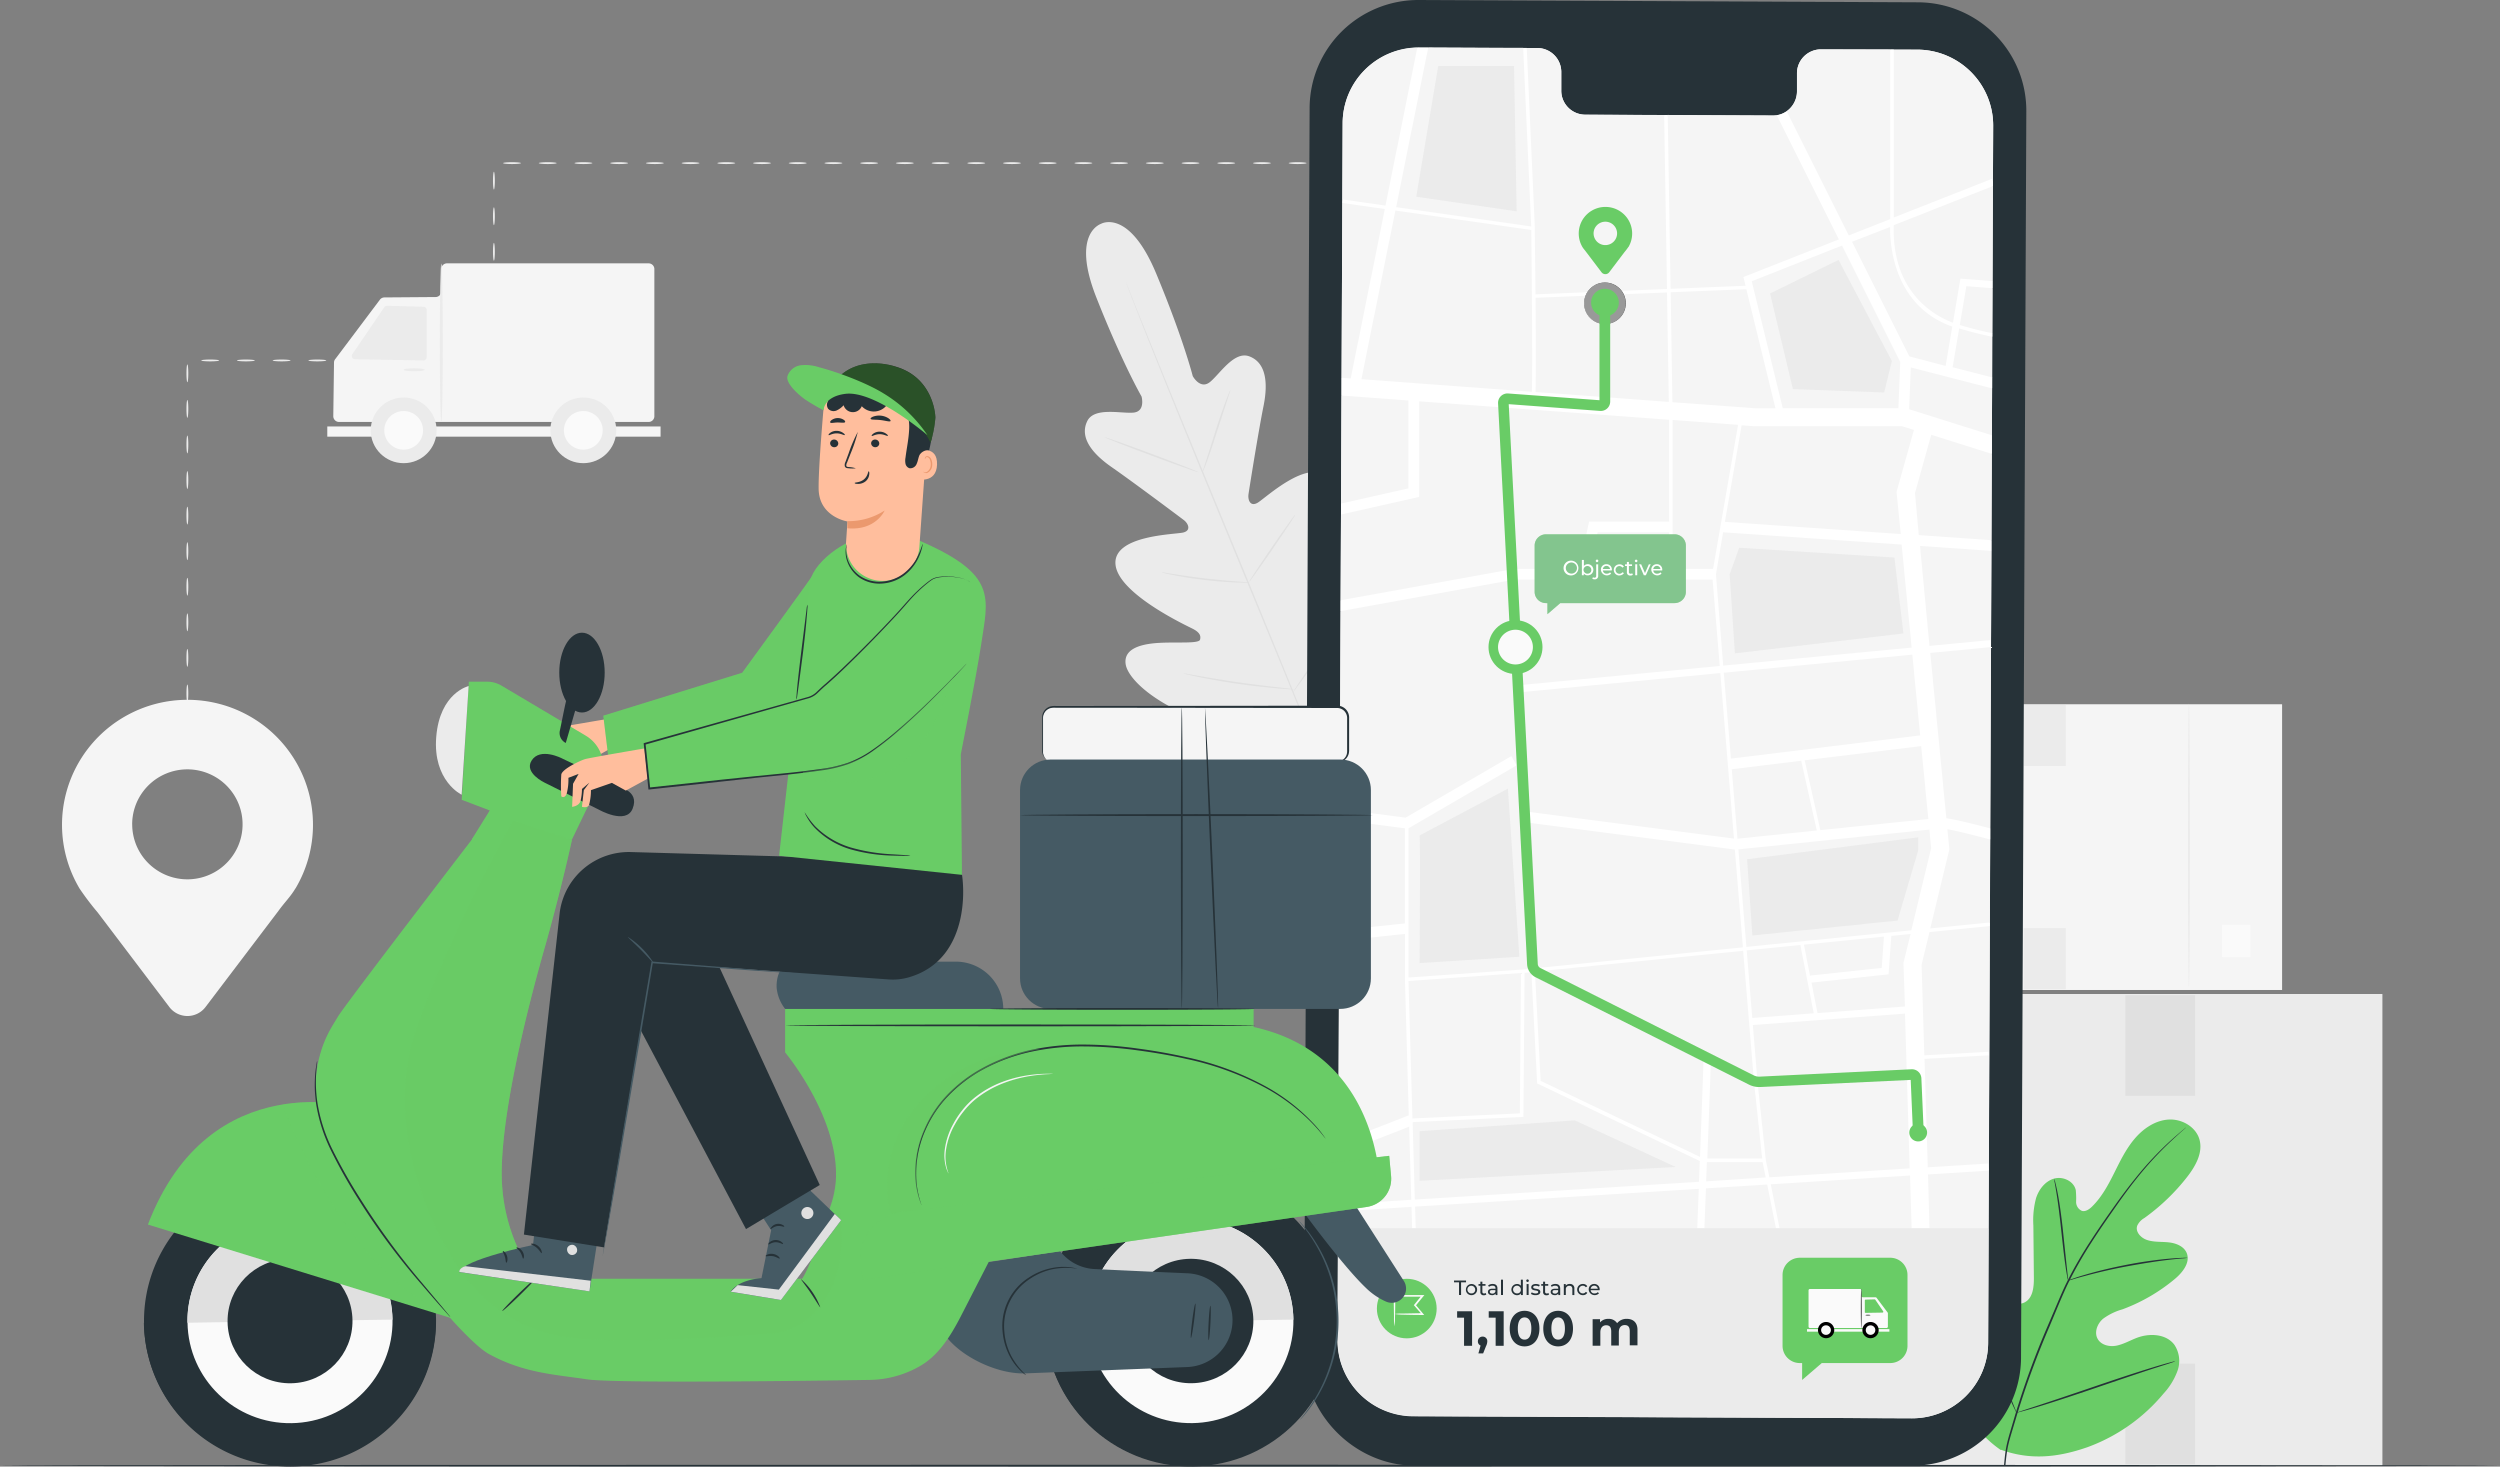 <svg xmlns:xlink="http://www.w3.org/1999/xlink"  viewBox="0 0 554 325" xmlns="http://www.w3.org/2000/svg" class="Layout_svg__img__3H4YU Layout_svg__color__zxSzW Home_home__img__19gD4"><rect x="0" y="0" width="554" height="325" fill="#808080" stroke="none"/><g clip-path="url(#home-ilustration_svg__clip0)"><path d="M505.712 156.064h-82.419v63.317h82.419v-63.317z" fill="#F5F5F5"></path><path d="M485.066 218.931c.113 0 .205-14.112.205-31.52s-.092-31.52-.205-31.52c-.114 0-.206 14.112-.206 31.52s.092 31.52.206 31.52z" fill="#EBEBEB"></path><path d="M498.716 204.964h-6.315v7.118h6.315v-7.118z" fill="#FAFAFA"></path><path d="M457.796 156.222h-9.362v13.51h9.362v-13.51zM457.796 205.682h-9.362v13.51h9.362v-13.51zM391.876 324.795h136.065V220.271H391.876v104.524z" fill="#EBEBEB"></path><path d="M425.976 324.062c.15 0 .269-23.299.269-52.021 0-28.723-.119-52.022-.269-52.022-.151 0-.269 23.292-.269 52.022 0 28.73.118 52.021.269 52.021z" fill="#E0E0E0"></path><path d="M403.422 312.751h10.43v-11.744h-10.43v11.744z" fill="#FAFAFA"></path><path d="M486.435 220.539h-15.456v22.307h15.456v-22.307zM486.435 302.182h-15.456v22.306h15.456v-22.306z" fill="#E0E0E0"></path><path d="M287.56 36.352c1.093 0 1.979-.092 1.979-.205 0-.113-.886-.205-1.979-.205-1.092 0-1.978.092-1.978.205 0 .113.886.205 1.978.205zM279.647 36.352c1.093 0 1.978-.092 1.978-.205 0-.113-.885-.205-1.978-.205s-1.979.092-1.979.205c0 .113.886.205 1.979.205zM271.734 36.352c1.092 0 1.978-.092 1.978-.205 0-.113-.886-.205-1.978-.205-1.093 0-1.979.092-1.979.205 0 .113.886.205 1.979.205zM263.82 36.352c1.093 0 1.979-.092 1.979-.205 0-.113-.886-.205-1.979-.205-1.092 0-1.978.092-1.978.205 0 .113.886.205 1.978.205zM255.907 36.352c1.092 0 1.978-.092 1.978-.205 0-.113-.886-.205-1.978-.205-1.093 0-1.979.092-1.979.205 0 .113.886.205 1.979.205zM247.993 36.352c1.093 0 1.978-.092 1.978-.205 0-.113-.885-.205-1.978-.205s-1.978.092-1.978.205c0 .113.885.205 1.978.205zM240.079 36.352c1.093 0 1.979-.092 1.979-.205 0-.113-.886-.205-1.979-.205-1.092 0-1.978.092-1.978.205 0 .113.886.205 1.978.205zM232.166 36.352c1.093 0 1.978-.092 1.978-.205 0-.113-.885-.205-1.978-.205s-1.978.092-1.978.205c0 .113.885.205 1.978.205zM224.253 36.352c1.092 0 1.978-.092 1.978-.205 0-.113-.886-.205-1.978-.205-1.093 0-1.979.092-1.979.205 0 .113.886.205 1.979.205zM216.339 36.352c1.092 0 1.978-.092 1.978-.205 0-.113-.886-.205-1.978-.205-1.093 0-1.979.092-1.979.205 0 .113.886.205 1.979.205zM208.426 36.352c1.092 0 1.978-.092 1.978-.205 0-.113-.886-.205-1.978-.205-1.093 0-1.979.092-1.979.205 0 .113.886.205 1.979.205zM200.512 36.352c1.093 0 1.978-.092 1.978-.205 0-.113-.885-.205-1.978-.205s-1.978.092-1.978.205c0 .113.885.205 1.978.205zM192.598 36.352c1.093 0 1.979-.092 1.979-.205 0-.113-.886-.205-1.979-.205-1.092 0-1.978.092-1.978.205 0 .113.886.205 1.978.205zM184.685 36.352c1.093 0 1.978-.092 1.978-.205 0-.113-.885-.205-1.978-.205s-1.978.092-1.978.205c0 .113.885.205 1.978.205zM176.771 36.352c1.093 0 1.979-.092 1.979-.205 0-.113-.886-.205-1.979-.205-1.092 0-1.978.092-1.978.205 0 .113.886.205 1.978.205zM168.858 36.352c1.093 0 1.979-.092 1.979-.205 0-.113-.886-.205-1.979-.205-1.092 0-1.978.092-1.978.205 0 .113.886.205 1.978.205zM160.945 36.352c1.092 0 1.978-.092 1.978-.205 0-.113-.886-.205-1.978-.205-1.093 0-1.979.092-1.979.205 0 .113.886.205 1.979.205zM153.031 36.352c1.093 0 1.978-.092 1.978-.205 0-.113-.885-.205-1.978-.205s-1.978.092-1.978.205c0 .113.885.205 1.978.205zM145.118 36.352c1.092 0 1.978-.092 1.978-.205 0-.113-.886-.205-1.978-.205-1.093 0-1.979.092-1.979.205 0 .113.886.205 1.979.205zM137.204 36.352c1.093 0 1.978-.092 1.978-.205 0-.113-.885-.205-1.978-.205s-1.978.092-1.978.205c0 .113.885.205 1.978.205zM129.29 36.352c1.093 0 1.979-.092 1.979-.205 0-.113-.886-.205-1.979-.205-1.092 0-1.978.092-1.978.205 0 .113.886.205 1.978.205zM121.377 36.352c1.092 0 1.978-.092 1.978-.205 0-.113-.886-.205-1.978-.205-1.093 0-1.979.092-1.979.205 0 .113.886.205 1.979.205zM113.464 36.352c1.092 0 1.978-.092 1.978-.205 0-.113-.886-.205-1.978-.205-1.093 0-1.979.092-1.979.205 0 .113.886.205 1.979.205zM109.451 42.003c.114 0 .206-.882.206-1.97s-.092-1.97-.206-1.97c-.113 0-.205.882-.205 1.97s.092 1.97.205 1.97zM109.451 49.885c.114 0 .206-.882.206-1.97s-.092-1.97-.206-1.97c-.113 0-.205.882-.205 1.97s.092 1.97.205 1.97zM109.451 57.767c.114 0 .206-.882.206-1.97s-.092-1.97-.206-1.97c-.113 0-.205.882-.205 1.97s.092 1.97.205 1.97zM109.451 65.65c.114 0 .206-.883.206-1.971s-.092-1.97-.206-1.97c-.113 0-.205.882-.205 1.97s.092 1.97.205 1.97zM109.451 73.531c.114 0 .206-.882.206-1.97s-.092-1.97-.206-1.97c-.113 0-.205.882-.205 1.97s.092 1.97.205 1.97zM107.916 79.877c.493.178 1.02.246 1.543.197h.198v-.639a4.871 4.871 0 00-.206-1.97 4.907 4.907 0 00-.206 1.97v.434l.198-.197a3.559 3.559 0 00-1.527.205zM101.973 80.082c1.093 0 1.978-.092 1.978-.205 0-.114-.885-.205-1.978-.205s-1.978.091-1.978.205c0 .113.885.205 1.978.205zM94.06 80.082c1.093 0 1.978-.092 1.978-.205 0-.114-.885-.205-1.978-.205s-1.978.091-1.978.205c0 .113.885.205 1.978.205zM86.146 80.082c1.093 0 1.979-.092 1.979-.205 0-.114-.886-.205-1.979-.205-1.092 0-1.978.091-1.978.205 0 .113.886.205 1.978.205zM78.233 80.082c1.092 0 1.978-.092 1.978-.205 0-.114-.886-.205-1.978-.205-1.093 0-1.979.091-1.979.205 0 .113.886.205 1.979.205zM70.32 80.082c1.092 0 1.978-.092 1.978-.205 0-.114-.886-.205-1.979-.205-1.092 0-1.978.091-1.978.205 0 .113.886.205 1.978.205zM62.406 80.082c1.092 0 1.978-.092 1.978-.205 0-.114-.886-.205-1.978-.205-1.093 0-1.979.091-1.979.205 0 .113.886.205 1.979.205zM54.492 80.082c1.093 0 1.978-.092 1.978-.205 0-.114-.885-.205-1.978-.205s-1.978.091-1.978.205c0 .113.885.205 1.978.205zM46.579 80.082c1.093 0 1.978-.092 1.978-.205 0-.114-.885-.205-1.978-.205s-1.978.091-1.978.205c0 .113.885.205 1.978.205zM41.522 84.7c.114 0 .206-.882.206-1.97s-.092-1.97-.206-1.97c-.114 0-.206.882-.206 1.97s.092 1.97.206 1.97zM41.522 92.582c.114 0 .206-.882.206-1.97s-.092-1.97-.206-1.97c-.114 0-.206.882-.206 1.97s.092 1.97.206 1.97zM41.522 100.464c.114 0 .206-.882.206-1.97s-.092-1.97-.206-1.97c-.114 0-.206.882-.206 1.97s.092 1.97.206 1.97zM41.522 108.347c.114 0 .206-.883.206-1.971s-.092-1.97-.206-1.97c-.114 0-.206.882-.206 1.97s.092 1.971.206 1.971zM41.522 116.229c.114 0 .206-.883.206-1.971s-.092-1.97-.206-1.97c-.114 0-.206.882-.206 1.97s.092 1.971.206 1.971zM41.522 124.111c.114 0 .206-.883.206-1.971s-.092-1.97-.206-1.97c-.114 0-.206.882-.206 1.97s.092 1.971.206 1.971zM41.522 131.993c.114 0 .206-.883.206-1.971s-.092-1.97-.206-1.97c-.114 0-.206.882-.206 1.97s.092 1.971.206 1.971zM41.522 139.875c.114 0 .206-.883.206-1.971s-.092-1.97-.206-1.97c-.114 0-.206.882-.206 1.97s.092 1.971.206 1.971zM41.522 147.757c.114 0 .206-.883.206-1.971s-.092-1.97-.206-1.97c-.114 0-.206.882-.206 1.97s.092 1.971.206 1.971zM41.522 155.639c.114 0 .206-.882.206-1.971 0-1.088-.092-1.97-.206-1.97-.114 0-.206.882-.206 1.97 0 1.089.092 1.971.206 1.971zM41.522 163.521c.114 0 .206-.882.206-1.971 0-1.088-.092-1.97-.206-1.97-.114 0-.206.882-.206 1.97 0 1.089.092 1.971.206 1.971zM244.06 49.562s6.141-3.389 12.163 11.082c6.022 14.472 8.088 22.7 8.088 22.7s1.654 3.059 3.814 1.317c2.161-1.742 5.342-6.936 8.705-5.699 3.466 1.285 4.321 5.32 3.165 11.035-1.155 5.715-3.165 18.389-3.331 19.54-.166 1.15.34 2.837 2.01 1.883 1.67-.953 11.538-10.317 15.716-5.383 4.178 4.934-1.583 20.391-2.216 22.07-.633 1.679-.316 2.475.475 2.963.791.489 3.814-2.963 6.734-5.517 2.921-2.554 6.751-4.989 8.919-1.947 2.168 3.043 2.002 14.976-10.857 33.365l-6.521 8.134-10.398-1.395c-22.079-4.335-30.515-12.801-31.077-16.497-.562-3.697 3.902-4.588 7.771-4.769 3.87-.181 8.46.213 8.705-.693.246-.907-.103-1.656-1.725-2.468-1.622-.811-16.555-7.842-17.014-14.282-.459-6.439 13.2-6.534 15.036-6.999 1.836-.465 1.036-2.057.126-2.743-.91-.686-11.205-8.41-16.017-11.752-4.811-3.342-7.011-6.834-5.412-10.16 1.535-3.2 7.446-1.671 10.216-1.907 2.77-.237 1.828-3.579 1.828-3.579s-4.258-7.354-10.011-21.928c-5.753-14.574 1.203-16.394 1.203-16.394" fill="#EBEBEB"></path><path d="M290.567 163.064c-4.265-10.688-10.287-25.404-16.99-41.641-6.703-16.237-12.756-30.93-17.085-41.594l-5.112-12.611-1.361-3.468-.372-.89c-.087-.198-.135-.3-.135-.3s0 .11.103.315l.34.906 1.33 3.46a1336.97 1336.97 0 005.009 12.675c4.265 10.688 10.288 25.404 16.99 41.633 6.703 16.229 12.765 30.937 17.086 41.601" fill="#E0E0E0"></path><path d="M272.644 86.434c-.136.212-.245.44-.325.678-.19.45-.443 1.096-.744 1.908a160.155 160.155 0 00-2.192 6.392l-2.041 6.432-.626 1.947a3.029 3.029 0 00-.197.725c.138-.212.25-.439.332-.678.19-.449.443-1.104.736-1.915.593-1.624 1.337-3.894 2.144-6.409l2.09-6.415.641-1.947c.089-.231.15-.472.182-.718zM265.528 104.625c.035-.094-4.571-1.899-10.289-4.031-5.718-2.133-10.382-3.786-10.417-3.692-.035.094 4.572 1.898 10.289 4.031 5.718 2.133 10.382 3.786 10.417 3.692zM276.925 129.1a3.259 3.259 0 00-.792-.103l-2.089-.157a179.123 179.123 0 01-6.877-.647c-2.674-.307-5.096-.67-6.845-.945l-2.073-.324a3.238 3.238 0 00-.791-.078c.238.101.488.172.743.212.483.111 1.187.268 2.058.434a90.87 90.87 0 006.845 1.048c2.683.308 5.136.473 6.909.544.886 0 1.582.055 2.097.047.272.025.546.014.815-.031zM287.022 114.045c-.176.161-.33.344-.459.544-.277.363-.664.899-1.139 1.576a250.793 250.793 0 00-3.656 5.226 628.286 628.286 0 00-3.569 5.289c-.451.678-.792 1.238-1.045 1.624-.14.192-.254.401-.34.622.176-.16.33-.343.459-.543.277-.363.665-.899 1.139-1.577.95-1.324 2.248-3.153 3.657-5.226a861.208 861.208 0 003.568-5.281c.452-.677.792-1.237 1.045-1.623.141-.195.255-.407.34-.631zM299.874 134.365a4.525 4.525 0 00-.578.702l-1.479 1.986a761.383 761.383 0 00-4.748 6.66 312.384 312.384 0 00-4.638 6.739l-1.377 2.058c-.182.246-.339.51-.467.788.216-.214.41-.449.578-.702l1.472-1.994a783.377 783.377 0 004.748-6.66 450.903 450.903 0 004.653-6.724l1.377-2.057c.18-.249.334-.515.459-.796zM286.777 152.754a5.165 5.165 0 00-.966-.15l-2.643-.299c-2.231-.253-5.31-.615-8.705-1.104a267.341 267.341 0 01-8.657-1.395l-2.619-.457a5.155 5.155 0 00-.974-.126c.305.116.621.203.942.26.609.15 1.496.347 2.604.567 2.2.45 5.262 1.009 8.657 1.498 3.395.489 6.489.788 8.705 1.001 1.123.095 2.026.158 2.659.189.331.038.665.043.997.016z" fill="#E0E0E0"></path><path d="M17.56 196.799l.055.079a59.873 59.873 0 004.036 5.328l15.875 20.95a5.029 5.029 0 008.016 0l16.144-21.281c1.353-1.884 2.682-3.153 3.75-4.95l.08-.103a27.609 27.609 0 00.174-27.796 27.745 27.745 0 00-10.186-10.209 27.889 27.889 0 00-13.954-3.74c-4.901 0-9.715 1.29-13.954 3.74a27.745 27.745 0 00-10.186 10.209 27.61 27.61 0 00.174 27.796l-.024-.023zm11.728-14.125c0-2.41.717-4.766 2.062-6.77a12.221 12.221 0 015.49-4.488 12.275 12.275 0 0113.333 2.642 12.168 12.168 0 013.348 6.239c.472 2.364.23 4.814-.696 7.04a12.195 12.195 0 01-4.506 5.469 12.259 12.259 0 01-15.443-1.518 12.16 12.16 0 01-3.58-8.614h-.008zM145.007 59.667v32.569c0 .336-.134.659-.373.897a1.277 1.277 0 01-.901.372H75.131a1.278 1.278 0 01-1.182-.795 1.266 1.266 0 01-.093-.49l.159-11.926c.015-.289.13-.564.324-.78l9.837-13.092a1.273 1.273 0 011.013-.512l11.332-.087a1.267 1.267 0 001.266-1.269v-4.926a1.265 1.265 0 01.786-1.173c.155-.064.32-.096.488-.096h44.711a1.28 1.28 0 011.153.82c.059.155.087.321.082.488z" fill="#F5F5F5"></path><path d="M94.558 68.7V79.15a.72.72 0 01-.46.675.73.73 0 01-.283.05l-15.139-.267a.73.73 0 01-.639-.39.723.723 0 01.046-.745l7.074-10.397a.728.728 0 01.625-.315l8.056.213a.73.73 0 01.72.725z" fill="#EBEBEB"></path><path d="M72.527 96.768h73.857v-2.27H72.527v2.27z" fill="#F5F5F5"></path><path d="M129.259 102.64c4.034 0 7.304-3.257 7.304-7.275 0-4.018-3.27-7.275-7.304-7.275-4.034 0-7.304 3.257-7.304 7.275 0 4.018 3.27 7.275 7.304 7.275z" fill="#EBEBEB"></path><path d="M129.259 99.645c2.373 0 4.297-1.916 4.297-4.28 0-2.364-1.924-4.28-4.297-4.28-2.373 0-4.297 1.916-4.297 4.28 0 2.364 1.924 4.28 4.297 4.28z" fill="#FAFAFA"></path><path d="M97.795 93.505c.183 0 .332-7.86.332-17.554 0-9.694-.149-17.553-.332-17.553-.184 0-.333 7.859-.333 17.553 0 9.695.15 17.554.333 17.554zM89.454 102.64c4.034 0 7.304-3.257 7.304-7.275 0-4.018-3.27-7.275-7.304-7.275-4.034 0-7.304 3.257-7.304 7.275 0 4.018 3.27 7.275 7.304 7.275z" fill="#EBEBEB"></path><path d="M89.454 99.645c2.373 0 4.297-1.916 4.297-4.28 0-2.364-1.924-4.28-4.297-4.28-2.373 0-4.297 1.916-4.297 4.28 0 2.364 1.924 4.28 4.297 4.28z" fill="#FAFAFA"></path><path d="M91.772 82.273c1.29 0 2.335-.148 2.335-.331 0-.183-1.045-.331-2.335-.331-1.289 0-2.334.148-2.334.33 0 .183 1.045.332 2.334.332z" fill="#EBEBEB"></path><path d="M0 324.795c0 .11 124.028.205 276.972.205 152.944 0 277.012-.095 277.012-.205 0-.11-124.004-.205-277.012-.205-153.007 0-276.972.055-276.972.205z" fill="#263238"></path><path d="M443.377 321.327c-10.659-7.362-13.12-21.092-12.749-33.443.064-2.066-.174-4.233.792-6.046.965-1.813 3.268-3.058 5.128-2.191 1.543.717 2.216 2.491 3.078 3.941a12.091 12.091 0 004.867 4.603c1.321.678 2.952 1.088 4.249.37 1.781-.985 1.987-3.444 1.963-5.517l-.111-11.461a19.047 19.047 0 01.602-6.092c.633-1.947 2.041-3.76 3.996-4.312 1.955-.552 4.384.56 4.803 2.57.082.848.106 1.702.072 2.553a2.162 2.162 0 001.274 2.026c.791.237 1.646-.347 2.255-.946 2.121-2.081 3.553-4.729 4.891-7.409 1.337-2.68 2.635-5.375 4.558-7.637 1.923-2.263 4.582-4.068 7.526-4.241 2.943-.173 6.093 1.624 6.853 4.509.759 2.884-.91 5.832-2.746 8.197a45.859 45.859 0 01-9.497 9.119 3.78 3.78 0 00-1.582 1.719c-.443 1.371.862 2.719 2.216 3.152 1.535.505 3.165.339 4.803.521 1.638.181 3.347.882 3.957 2.364.847 2.089-.902 4.296-2.627 5.738a39.434 39.434 0 01-11.625 6.74 13.261 13.261 0 00-4.321 2.112c-1.219 1.064-1.947 2.908-1.203 4.351.744 1.442 2.635 1.899 4.226 1.576 1.59-.323 2.999-1.158 4.51-1.734 2.826-1.072 6.482-.89 8.302 1.537a6.467 6.467 0 01.712 5.738 14.95 14.95 0 01-3.102 5.076 39.554 39.554 0 01-16.864 11.886c-6.552 2.286-12.661 2.925-19.166.568" fill="#69CC66"></path><path d="M444.082 324.803c.435-4.895.656-4.997 2.469-11.232a183.041 183.041 0 017.248-19.807l2.169-5.092c.712-1.671 1.424-3.327 2.223-4.903a91.762 91.762 0 015.089-8.781c1.756-2.719 3.521-5.241 5.183-7.582s3.276-4.493 4.819-6.392a72.907 72.907 0 017.914-8.418c1.013-.915 1.82-1.577 2.374-2.065l.633-.521c.069-.061.143-.117.221-.165a1.41 1.41 0 01-.197.197l-.61.544c-.538.473-1.329 1.182-2.326 2.112a77.05 77.05 0 00-7.835 8.481c-1.527 1.908-3.11 4.059-4.748 6.408-1.638 2.349-3.41 4.871-5.151 7.591a92.61 92.61 0 00-5.049 8.78c-.791 1.577-1.488 3.216-2.208 4.887l-2.113 5.06a187.893 187.893 0 00-7.264 19.753c-1.829 6.211-2.074 6.305-2.533 11.153" fill="#263238"></path><path d="M458.294 283.753a4.094 4.094 0 01-.205-.875 46.404 46.404 0 01-.388-2.411c-.301-2.042-.617-4.872-.95-7.993-.332-3.121-.688-5.943-1.021-7.976a67.09 67.09 0 00-.403-2.365 4.117 4.117 0 01-.119-.891c.118.276.206.564.261.859.151.56.325 1.372.522 2.365.396 2.026.792 4.855 1.132 7.977l.839 8 .269 2.42c.054.293.075.592.063.89zM484.749 278.732a5.738 5.738 0 01-1.053.127c-.68.063-1.661.149-2.872.291-2.422.268-5.761.788-9.409 1.458-3.648.67-6.94 1.474-9.315 2.121a62.316 62.316 0 00-2.785.788c-.334.116-.679.2-1.029.252.317-.162.648-.294.989-.394a46.528 46.528 0 012.762-.883c2.374-.701 5.627-1.521 9.291-2.23a93.556 93.556 0 019.456-1.348 43.815 43.815 0 012.889-.174 5.688 5.688 0 011.076-.008zM446.867 313.09a1.335 1.335 0 01-.182-.323l-.459-.954c-.396-.827-.926-2.041-1.583-3.547-1.29-3.018-2.936-7.235-4.685-11.917-1.748-4.682-3.363-8.915-4.582-11.949l-1.456-3.595-.387-.977a1.344 1.344 0 01-.111-.355c.075.1.136.208.182.324l.459.953c.396.828.926 2.042 1.583 3.547 1.289 3.019 2.935 7.236 4.692 11.918 1.757 4.682 3.363 8.914 4.582 11.949l1.456 3.594.388.978c.05.113.085.232.103.354zM482.003 301.677c-.109.063-.226.11-.348.142l-1.021.347-3.767 1.198c-3.165 1.04-7.549 2.522-12.376 4.169-4.828 1.648-9.22 3.09-12.417 4.068-1.582.488-2.896.867-3.798 1.111l-1.037.276c-.12.04-.245.064-.372.071.11-.063.227-.11.348-.142l1.021-.347 3.759-1.23c3.166-1.04 7.55-2.522 12.377-4.169 4.827-1.647 9.211-3.09 12.416-4.067 1.583-.489 2.896-.867 3.799-1.112l1.044-.275c.122-.03.247-.044.372-.04z" fill="#263238"></path><path d="M423.618 324.795H313.529C300.22 324.732 289 313.429 289 300.179l1.211-276.273c.013-3.153.65-6.273 1.874-9.182a24.024 24.024 0 015.26-7.767 24.11 24.11 0 017.845-5.171A24.182 24.182 0 01314.423 0L425.05.512a24.147 24.147 0 0116.999 7.107 23.962 23.962 0 016.984 16.997l-1.171 276.273a23.941 23.941 0 01-1.878 9.189 24.009 24.009 0 01-5.268 7.772 24.12 24.12 0 01-7.855 5.168 24.173 24.173 0 01-9.243 1.777z" fill="#263238"></path><path d="M424.892 11.003l-21.451-.063a5.34 5.34 0 00-3.738 1.62 5.297 5.297 0 00-1.493 3.78v3.877a5.279 5.279 0 01-1.492 3.78 5.332 5.332 0 01-3.738 1.62l-41.81-.19a5.34 5.34 0 01-3.722-1.655 5.3 5.3 0 01-1.461-3.791v-3.878a5.3 5.3 0 00-1.461-3.79 5.34 5.34 0 00-3.722-1.657h-7.541l-18.776-.086a16.936 16.936 0 00-6.467 1.25 16.874 16.874 0 00-5.493 3.621 16.8 16.8 0 00-3.684 5.44 16.737 16.737 0 00-1.313 6.43l-1.147 269.668a16.78 16.78 0 004.89 11.907 16.91 16.91 0 0011.908 4.977l110.437.433a16.916 16.916 0 0011.96-4.871 16.776 16.776 0 004.997-11.87l1.115-269.668a16.779 16.779 0 00-4.89-11.907 16.91 16.91 0 00-11.908-4.977z" fill="#F5F5F5"></path><path d="M378.033 263.339c-.126 3.255-.245 6.305-.348 8.851h15.865l-1.939-9.702-13.578.851zM313.577 267.398l.134 4.784h62.431c.103-2.687.221-5.675.34-8.749l-62.905 3.965zM392.402 262.432l1.954 9.758h29.237l-.356-11.697-30.835 1.939zM379.616 126.081l5.53-31.93-14.48-1.072v33.002h8.95zM312.279 249.671l-15.714 6.133-.048 11.09 16.229-1.025-.467-16.198zM312.2 247.181l-.854-29.739h-.016v-10.491l-14.567 1.537-.19 44.778 15.627-6.101v.016zM311.33 183.541l-14.457-1.907-.103 24.481 14.56-1.537v-21.037zM419.092 207.392l-.609 8.528-17.076 1.829 1.322 6.747 19.385-1.458-.292-9.671 1.551-6.401-4.281.426zM388.319 225.576l13.618-1.025-2.967-15.133-11.885 1.198 1.234 14.96zM388.446 227.152l1.044 12.62 1.844 17.308.76 3.792 31.096-1.955-1.028-34.303-33.716 2.538z" fill="#F5F5F5"></path><path d="M311.48 181.192l-14.599-1.915.19-43.824 38.55-6.992h43.892l1.582 19.138-45.655 4.374.15 1.577 45.632-4.375 3.023 36.675-46.084-6.021-.308 2.364 46.613 6.069 1.788 21.668-48.789 4.903-25.32 1.781v-33.057l23.983-13.936-1.195-2.041-23.453 13.612zm25.21 30.874l-2.54-37.258-19.568 10.325c.182 1.017 0 28.281 0 28.281l22.108-1.348zM417.493 207.558l-17.732 1.781 1.345 6.857 15.889-1.702.498-6.936zM378.255 257.498l-.167 4.257 13.199-.836-.681-3.389-12.351-.032zM349.832 126.081l2.327-10.499h17.716V93.024l-55.404-4.091v21.179l-17.305 3.902-.087 19.011 38.329-6.944h14.424zM386.8 63.316l-.474-1.93 21.158-8.34-13.76-27.524a4.993 4.993 0 01-.791.063l-23.382-.11.633 38.511 16.616-.67zM418.87 48.553V10.94h-15.43a5.339 5.339 0 00-3.738 1.62 5.312 5.312 0 00-1.492 3.78v3.877a5.498 5.498 0 01-2.287 4.414l13.768 27.54 9.179-3.618zM309.391 45.89l7.122-35.383 16.735.079h4.289l1.78 39.56-29.926-4.257zm9.321-31.277l-4.874 28.975 22.243 3.24-.57-32.223-16.799.008zM340.132 50.287v.34c0 3.09.103 8.67.15 14.589l29.142-1.182-.633-38.551-17.637-.08a5.343 5.343 0 01-3.722-1.655 5.3 5.3 0 01-1.461-3.79v-3.879a5.3 5.3 0 00-1.461-3.79 5.34 5.34 0 00-3.721-1.656h-2.469l1.788 39.67.024-.016zM307.041 45.55l7.058-35.035a16.898 16.898 0 00-11.707 4.998 16.77 16.77 0 00-4.862 11.727l-.072 17.467.072-.513 9.511 1.356z" fill="#F5F5F5"></path><path d="M312.097 88.76l-14.821-1.096-.103 23.922 14.924-3.358V88.76zM306.883 46.323l-9.424-1.348-.166 38.74 2.025.15 7.565-37.542zM336.824 246.723l.245-31.094-24.932 1.758.878 30.464 23.809-1.128zM341.405 239.519l35.314 16.852c.42-11.035.791-21.281.791-21.967l.792-.04.372-.74c.498.252.498.252.237 7.755-.15 4.186-.356 9.758-.57 15.339h12.154l-1.804-16.899-2.374-29.164-46.138 4.635 1.226 24.229zM427.961 187.939l-.395-4.106-42.325 4.39 1.78 21.605 36.541-3.673 4.399-18.216zM369.875 117.947h-15.81l-1.804 8.134h17.614v-8.134zM423.618 143.5l-41.763 4.004-1.67-20.225 1.583-9.316 39.563 2.727 2.287 22.81zm-39.199 1.277l37.347-4.414-1.994-16.828-34.396-2.167-2.129 5.88 1.172 17.529zM425.532 162.961l-1.733-17.884-41.786 3.996 1.566 19.043 41.953-5.155zM312.793 267.445l-16.213 1.025-.071-1.048-.016 4.768h16.435l-.135-4.745zM441.398 39.67l.237.6.055-12.383a16.78 16.78 0 00-4.89-11.907 16.91 16.91 0 00-11.908-4.977h-5.262v37.259l21.768-8.592z" fill="#F5F5F5"></path><path d="M376.506 261.857l-62.977 3.941-.475-16.458v-.709l24.53-1.159.253-31.914 1.511-.15 1.274 24.647 36.042 17.199-.158 4.603zm-61.924-.189l56.757-3.058-22.369-10.342-34.388 2.365v11.035zM431.151 81.09l1.472-8.71c-12.93-4.594-13.824-18.018-13.784-22.069l-8.435 3.326 12.708 25.404 8.039 2.05zM385.043 185.866l17.574-1.82-3.466-15.465-15.374 1.892 1.266 15.393zM421.489 94.411h-32.822l-2.73-.205-3.703 21.416 38.962 2.679-.91-9.308 3.838-13.746-2.635-.836zM395.069 90.47l-6.876-28.131 20.003-7.882 12.897 25.798-.411 10.246-25.613-.031zm-2.825-25.443l5.056 21.187 20.225.788 1.709-6.984-11.822-22.4-15.168 7.409zM425.793 213.777l.601 20.075 14.227-.796.04.788-14.243.796.728 24.025 13.444-.844.103 1.569-13.499.851.356 11.949h13.103l.285-66.989-13.396 1.348-1.749 7.228zM339.348 50.965l-30.115-4.303-7.533 37.376 37.775 2.79c.158-5.738.024-23.41-.127-35.863zM388.881 90.47h4.557l-6.448-26.373-16.759.686.403 24.347 18.247 1.34zM340.25 86.884l29.562 2.183-.404-24.253-29.15 1.19c.095 8.197.119 16.947-.008 20.88zM425.762 165.318l-25.819 3.168 3.466 15.473 23.927-2.475-1.574-16.166z" fill="#F5F5F5"></path><path d="M432.764 71.553l1.654-9.774 7.121.552.087-21.053-21.989 8.67c-.435 14.81 8.902 20.02 13.127 21.605zM424.298 109.34l.903 9.237 16.102 1.112.079-19.02-13.483-4.24-3.601 12.911zM431.965 188.215l-4.233 17.522 13.206-1.324.079-18.373c-4.051-1.064-7.588-1.931-9.495-2.294l.443 4.469zM423.048 90.77l18.357 5.777.04-10.396-18.025-4.643-.372 9.261zM431.293 181.334c1.48.221 4.281.788 9.733 2.246l.174-40.198-13.452 1.293 3.545 36.659zM427.582 143.13l13.625-1.309.087-19.76-15.864-1.095 2.152 22.164z" fill="#F5F5F5"></path><path d="M434.284 72.05a74.066 74.066 0 007.209 1.828l.039-9.97-5.8-.45-1.448 8.592zM432.693 81.453l8.76 2.254V74.69a75.035 75.035 0 01-7.343-1.86l-1.417 8.623z" fill="#F5F5F5"></path><path d="M296.572 268.47l-.063-1.048v-.528l16.228-1.025-.466-16.198-15.715 6.133v-2.546l15.628-6.101-.839-29.707v-10.499l-14.575 1.576v-2.365l14.559-1.536v-21.069l-14.456-1.9v-2.364l14.606 1.899 23.43-13.636 1.194 2.042-23.983 13.959v33.057l25.321-1.781 48.789-4.903-1.788-21.668-46.614-6.069.309-2.364 46.107 5.998-3.023-36.675-45.632 4.374-.15-1.576 45.656-4.375-1.583-19.137h-43.899l-38.55 6.991v-2.404l38.32-6.944h14.441l2.326-10.499h17.725V93.024l-55.389-4.091v21.179l-17.305 3.902v-2.428l14.923-3.366V88.752l-14.82-1.096v-3.94l2.034.149 7.564-37.542-9.432-1.348v-.268l.071-.512 9.496 1.363 7.058-35.035h2.429l-7.122 35.382 29.934 4.28-1.78-39.56h.791l1.788 39.67v.34c0 3.089.103 8.67.15 14.589l29.143-1.183-.633-38.55h.791l.633 38.511 16.616-.678-.474-1.93 21.158-8.34-13.776-27.532a5.053 5.053 0 002.2-.89l13.768 27.54 9.179-3.619V10.94h.791V48.2l21.744-8.568.237.599v1l-21.989 8.671c-.451 14.818 8.894 20.028 13.119 21.613l1.654-9.774 7.121.552v1.576l-5.8-.45-1.456 8.592a74.04 74.04 0 007.209 1.829v.788a75.035 75.035 0 01-7.343-1.86l-1.456 8.615 8.759 2.254v2.436l-18.025-4.643-.372 9.262 18.35 5.77v4.13l-13.452-4.241-3.6 12.911.839 9.316 16.102 1.135v2.365l-15.825-1.096 2.096 22.149 13.626-1.309v1.577l-13.451 1.293 3.56 36.635c1.48.221 4.281.788 9.733 2.247v2.459c-4.052-1.064-7.588-1.931-9.495-2.294l.435 4.477-4.233 17.522 13.206-1.324v.788l-13.381 1.348-1.748 7.235.601 20.076 14.243-.788.047.788-14.242.788.72 24.025 13.451-.844.103 1.577-13.499.851.324 11.933h-3.956l-.356-11.697-30.859 1.947 1.938 9.75h-.791l-1.938-9.702-13.571.851c-.126 3.255-.245 6.305-.348 8.851h-1.582c.103-2.687.221-5.675.34-8.749l-62.866 3.941.135 4.785h-.792l-.134-4.73-16.221 1.033zm94.714-7.551l-.68-3.389h-12.36l-.166 4.256 13.206-.867zm31.896-2.01l-1.037-34.295-33.715 2.53 1.036 12.612 1.844 17.34.791 3.791 31.081-1.978zm-22.092-42.713l15.896-1.71.499-6.936-17.732 1.781 1.337 6.865zm-14.021-5.588l1.234 14.976 13.626-1.041-2.968-15.133-11.892 1.198zm34.736 2.759l1.583-6.408-4.273.433-.609 8.521-17.076 1.836 1.322 6.747 19.385-1.458-.332-9.671zm-38.044-42.902l1.266 15.393 17.574-1.82-3.45-15.457-15.39 1.884zM427.32 181.5l-1.582-16.166-25.819 3.152 3.466 15.473 23.935-2.459zm-7.042-72.515l3.846-13.707-2.635-.828h-32.822l-2.722-.204-3.711 21.407 38.962 2.688-.918-9.356zm-9.875-55.41l12.708 25.403 8.039 2.112 1.472-8.71c-12.93-4.594-13.824-18.018-13.784-22.069l-8.435 3.263zm-22.219 8.756l6.876 28.131h25.622l.411-10.246-12.898-25.798-20.011 7.913zm-17.961 2.436l.38 24.363 18.278 1.34h4.557l-6.448-26.373-16.767.67zm-29.942 1.221c.064 8.206.087 16.955 0 20.888l29.53 2.191-.403-24.253-29.127 1.174zm-38.59 18.042l37.775 2.79c.151-5.753 0-23.409-.134-35.855l-30.116-4.303-7.525 37.368zm68.959 9.041v33.002h8.965l5.539-31.93-14.504-1.072zm-18.405 33.002h17.63v-8.126h-15.826l-1.804 8.126zm29.617 21.424l41.755-3.997-2.215-22.818-39.564-2.727-1.582 9.316 1.606 20.226zm.127 1.576l1.582 19.035 41.937-5.147-1.741-17.892-41.778 4.004zm5.008 60.755l36.549-3.673 4.399-18.216-.395-4.098-42.325 4.382 1.772 21.605zm-.72.867l-46.138 4.634 1.266 24.19 35.314 16.852c.419-11.035.791-21.281.791-21.967l.791-.04.372-.74c.499.252.499.252.238 7.755-.151 4.186-.356 9.758-.57 15.339h12.154l-1.804-16.899-2.414-29.124zm-74.157 6.692l.879 30.464 23.801-1.128.245-31.102-24.925 1.766zm1.401 48.435l62.976-3.941.174-4.596-36.042-17.198-1.273-24.647-1.512.149-.253 31.915-24.529 1.158v.71l.459 16.45z" fill="#fff"></path><path d="M348.97 248.268l-34.388 2.397v11.003l56.757-3.066-22.369-10.334zM419.804 123.551l-34.396-2.168-2.121 5.88 1.163 17.522 37.348-4.414-1.994-16.82zM313.181 313.792l110.437.504a16.916 16.916 0 0011.96-4.871 16.816 16.816 0 003.684-5.44 16.757 16.757 0 001.312-6.43l.111-25.373H296.517l-.079 19.185v6.038a16.768 16.768 0 005.039 11.572 16.901 16.901 0 0011.704 4.815zM336.088 46.835l-.578-32.222h-16.798l-4.874 28.983 22.25 3.239zM417.533 86.978l1.701-6.983-11.813-22.401-15.177 7.44 5.064 21.188 20.225.756zM314.582 185.133c.182 1.017 0 28.281 0 28.281l22.107-1.395-2.54-37.259-19.567 10.373zM388.319 207.298l-1.163-16.892 37.917-4.855v2.916l-4.581 15.536-32.173 3.295z" fill="#EBEBEB"></path><path d="M355.656 71.813c-2.552 0-4.621-2.06-4.621-4.603 0-2.542 2.069-4.603 4.621-4.603 2.552 0 4.621 2.06 4.621 4.603 0 2.542-2.069 4.603-4.621 4.603z"></path><path opacity="0.6" d="M351.016 67.419c-.109-2.54 1.87-4.688 4.42-4.798 2.55-.11 4.705 1.86 4.814 4.4.109 2.54-1.87 4.688-4.42 4.798-2.55.11-4.705-1.86-4.814-4.4z" fill="#fff"></path><path d="M355.656 70.11a3.064 3.064 0 01-3.07-3.058 3.064 3.064 0 013.07-3.058c1.696 0 3.07 1.37 3.07 3.058a3.064 3.064 0 01-3.07 3.059zM425.074 252.942a1.967 1.967 0 01-1.971-1.962c0-1.084.883-1.963 1.971-1.963s1.97.879 1.97 1.963a1.966 1.966 0 01-1.97 1.962z" fill="#69CC66"></path><path d="M423.886 250.341l-.474-11.035-33.336 1.577a5.064 5.064 0 01-2.516-.536l-47.278-23.788a3.426 3.426 0 01-1.876-2.869l-6.433-124.331a2.097 2.097 0 01.144-.855 2.09 2.09 0 01.481-.722 2.113 2.113 0 011.583-.59l20.264 1.497v-22.07h2.374v22.37a2.08 2.08 0 01-2.239 2.072l-20.249-1.498 6.441 124.064a1.046 1.046 0 00.578.883l47.278 23.788c.413.21.874.308 1.337.283l33.613-1.631a2.096 2.096 0 012.199 1.994l.491 11.295-2.382.102z" fill="#69CC66"></path><path d="M335.835 149.357c-3.304 0-5.982-2.668-5.982-5.959 0-3.291 2.678-5.959 5.982-5.959 3.304 0 5.982 2.668 5.982 5.959 0 3.291-2.678 5.959-5.982 5.959z" fill="#69CC66"></path><path d="M335.835 147.536a4.147 4.147 0 01-4.155-4.138 4.146 4.146 0 014.155-4.138 4.146 4.146 0 014.154 4.138 4.146 4.146 0 01-4.154 4.138z" fill="#FAFAFA"></path><path d="M340.282 143.398a4.431 4.431 0 00-2.75-4.1 4.464 4.464 0 00-4.855.962 4.433 4.433 0 00-.966 4.836 4.44 4.44 0 001.641 1.992 4.472 4.472 0 005.625-.552 4.433 4.433 0 001.305-3.138zm-.594 0a3.838 3.838 0 01-2.383 3.553 3.864 3.864 0 01-2.231.219 3.861 3.861 0 01-1.977-1.052 3.845 3.845 0 01-1.057-1.97 3.843 3.843 0 011.642-3.948 3.868 3.868 0 014.875.478 3.84 3.84 0 011.131 2.72zM371.07 118.404h-28.486a2.51 2.51 0 00-1.773.732 2.49 2.49 0 00-.735 1.767v10.246c0 .663.264 1.298.735 1.767a2.51 2.51 0 001.773.732h.325v2.451l2.848-2.451h25.321a2.51 2.51 0 001.773-.732 2.492 2.492 0 00.735-1.767v-10.246a2.483 2.483 0 00-.738-1.77 2.502 2.502 0 00-1.778-.729z" fill="#69CC66"></path><path opacity="0.4" d="M371.07 118.404h-28.486a2.51 2.51 0 00-1.773.732 2.49 2.49 0 00-.735 1.767v10.246c0 .663.264 1.298.735 1.767a2.51 2.51 0 001.773.732h.325v2.451l2.848-2.451h25.321a2.51 2.51 0 001.773-.732 2.492 2.492 0 00.735-1.767v-10.246a2.483 2.483 0 00-.738-1.77 2.502 2.502 0 00-1.778-.729z" fill="#abc"></path><path d="M348.203 127.516a1.646 1.646 0 001.534-2.001 1.643 1.643 0 00-1.31-1.25 1.647 1.647 0 00-1.814 2.258 1.62 1.62 0 00.935.893c.209.078.432.111.655.1zm0-.41a1.238 1.238 0 01-1.129-.77 1.22 1.22 0 01.277-1.335 1.243 1.243 0 011.344-.259 1.232 1.232 0 01.758 1.134 1.22 1.22 0 01-.086.481 1.225 1.225 0 01-.681.674c-.154.06-.318.088-.483.083v-.008zM351.842 125.033a1.045 1.045 0 00-.854.386v-1.34h-.444v3.397h.428v-.386a1.026 1.026 0 00.87.41 1.246 1.246 0 001.246-1.242 1.246 1.246 0 00-1.246-1.241v.016zm0 2.096a.863.863 0 01-.925-.979.864.864 0 011.716.12.782.782 0 01-.5.798.793.793 0 01-.33.053l.039.008zM353.369 128.383a.731.731 0 00.791-.789v-2.538h-.443v2.538c0 .276-.126.426-.364.426a.557.557 0 01-.356-.118l-.142.339c.152.1.332.15.514.142zm.554-3.815a.29.29 0 00.251-.186.286.286 0 00-.071-.304.286.286 0 00-.481.206.3.3 0 00.021.118.294.294 0 00.288.181l-.008-.015zM357.191 126.278a1.164 1.164 0 00-.324-.891 1.186 1.186 0 00-.879-.362 1.204 1.204 0 00-.882.353 1.19 1.19 0 00-.344.884 1.329 1.329 0 002.271.852l-.245-.284a.906.906 0 01-.705.291.775.775 0 01-.594-.167.792.792 0 01-.292-.542h1.955c0-.039.039-.094.039-.134zm-1.203-.883a.796.796 0 01.792.694h-1.583a.788.788 0 01.791-.686v-.008zM358.869 127.508a1.1 1.1 0 00.997-.521l-.341-.181a.792.792 0 01-.664.347.857.857 0 01-.859-.855.854.854 0 01.859-.855.782.782 0 01.376.09.78.78 0 01.288.256l.333-.212a1.085 1.085 0 00-.997-.521 1.246 1.246 0 00-1.246 1.242 1.239 1.239 0 001.246 1.241l.008-.031zM361.693 127.027a.555.555 0 01-.348.118.353.353 0 01-.38-.41v-1.316h.696v-.363h-.696v-.528h-.443v.528h-.412v.363h.412v1.332a.695.695 0 00.791.788.832.832 0 00.53-.165l-.15-.347zM362.587 124.583a.285.285 0 00.262-.348.287.287 0 00-.081-.141.294.294 0 00-.309-.055.29.29 0 00-.125.105.278.278 0 00.044.36.287.287 0 00.097.06c.036.014.074.02.112.019zm-.221 2.893h.443v-2.428h-.443v2.428zM365.381 125.056l-.855 1.947-.838-1.947h-.459l1.044 2.428h.451l1.068-2.428h-.411zM368.356 126.278a1.164 1.164 0 00-.324-.891 1.196 1.196 0 00-.879-.362 1.201 1.201 0 00-.883.353 1.19 1.19 0 00-.344.884 1.33 1.33 0 002.271.852l-.245-.284a.92.92 0 01-.704.291.775.775 0 01-.594-.167.778.778 0 01-.292-.542h1.978c.016-.039.016-.094.016-.134zm-1.203-.883a.795.795 0 01.791.694h-1.582a.794.794 0 01.791-.686v-.008z" fill="#fff"></path><path d="M360.846 54.733c-.266.394-.554.773-.862 1.135l-3.379 4.461a1.058 1.058 0 01-.854.426 1.072 1.072 0 01-.855-.426l-3.442-4.54c-.285-.402-.57-.67-.791-1.056a5.88 5.88 0 012.135-8.086 5.935 5.935 0 018.105 2.171 5.875 5.875 0 01-.033 5.915h-.024zm-2.5-3.011a2.598 2.598 0 00-1.607-2.396 2.613 2.613 0 00-2.837.562 2.58 2.58 0 00-.564 2.826c.197.474.53.88.958 1.164a2.612 2.612 0 003.287-.322 2.585 2.585 0 00.763-1.834z" fill="#69CC66"></path><path d="M323.317 286.977h.459v-2.806h1.1v-.402h-2.667v.402h1.108v2.806zM326.11 287.009a1.246 1.246 0 001.13-.779 1.229 1.229 0 00-.281-1.339 1.245 1.245 0 00-2.115.872 1.193 1.193 0 00.359.899 1.218 1.218 0 00.907.347zm0-.387a.863.863 0 01-.925-.979.864.864 0 011.716.12.79.79 0 01-.205.604.784.784 0 01-.586.255zM329.22 286.52a.555.555 0 01-.348.118.369.369 0 01-.158-.023.355.355 0 01-.222-.387v-1.316h.696v-.363h-.696v-.528h-.443v.528h-.412v.363h.412v1.332a.695.695 0 00.791.788.831.831 0 00.53-.173l-.15-.339zM330.779 284.526a1.63 1.63 0 00-1.005.315l.182.331c.225-.176.505-.268.791-.26.435 0 .657.213.657.583v.087h-.697c-.728 0-.981.323-.981.709 0 .387.348.718.902.718a.91.91 0 00.792-.347v.323h.411v-1.466c0-.67-.388-.993-1.052-.993zm-.103 2.136c-.333 0-.538-.15-.538-.394 0-.245.126-.379.562-.379h.68v.339a.702.702 0 01-.704.442v-.008zM332.622 286.977h.443v-3.397h-.443v3.397zM337.022 283.58v1.34a1.038 1.038 0 00-.855-.386 1.239 1.239 0 100 2.482 1.023 1.023 0 00.871-.409v.386h.427v-3.413h-.443zm-.792 3.042a.856.856 0 01-.845-.478.85.85 0 01-.079-.501.86.86 0 01.657-.713.865.865 0 01.907.349.864.864 0 01.152.484.78.78 0 01-.041.329.774.774 0 01-.447.472.793.793 0 01-.327.058h.023zM338.518 284.084a.282.282 0 00.251-.185.283.283 0 00-.217-.377.285.285 0 00-.288.123.278.278 0 00.044.36.304.304 0 00.21.079zm-.222 2.893h.443v-2.428h-.443v2.428zM340.282 287.009c.648 0 1.052-.276 1.052-.718 0-.946-1.583-.473-1.583-1.048 0-.189.19-.331.578-.331.248-.007.493.059.704.189l.19-.347a1.778 1.778 0 00-.886-.22c-.625 0-1.013.291-1.013.725 0 .969 1.543.496 1.543 1.04 0 .205-.174.331-.577.331a1.588 1.588 0 01-.855-.252l-.182.347c.305.198.665.297 1.029.284zM343.122 286.52a.555.555 0 01-.348.118.361.361 0 01-.369-.251.356.356 0 01-.011-.159v-1.316h.696v-.363h-.696v-.528h-.443v.528h-.411v.363h.411v1.332a.695.695 0 00.791.788.83.83 0 00.53-.173l-.15-.339zM344.681 284.526a1.634 1.634 0 00-1.005.315l.182.331c.226-.176.506-.268.792-.26.435 0 .657.213.657.583v.087h-.697c-.728 0-.981.323-.981.709 0 .387.348.718.902.718a.907.907 0 00.791-.347v.323h.42v-1.466c-.016-.67-.396-.993-1.061-.993zm-.102 2.136c-.333 0-.539-.15-.539-.394 0-.245.127-.379.562-.379h.681v.339a.702.702 0 01-.704.442v-.008zM347.846 284.526a1.04 1.04 0 00-.878.386v-.363h-.427v2.428h.443v-1.253a.724.724 0 01.791-.788c.419 0 .657.236.657.709v1.348h.443v-1.395a.933.933 0 00-.251-.787.942.942 0 00-.778-.285zM350.75 287.009a1.1 1.1 0 00.997-.521l-.332-.212a.791.791 0 01-.665.346.855.855 0 11.376-1.62c.116.06.215.149.289.257l.332-.213a1.087 1.087 0 00-.997-.52 1.239 1.239 0 00-.881 2.119c.234.233.551.364.881.364zM354.485 285.779a1.164 1.164 0 00-.324-.891 1.181 1.181 0 00-.879-.362 1.184 1.184 0 00-.883.353 1.19 1.19 0 00-.343.884 1.32 1.32 0 00.858 1.159 1.34 1.34 0 001.412-.308l-.245-.283a.92.92 0 01-.704.291.793.793 0 01-.795-.409.758.758 0 01-.091-.3h1.978a.766.766 0 00.016-.134zm-1.203-.883a.795.795 0 01.791.694h-1.582a.785.785 0 01.26-.495.797.797 0 01.523-.199h.008zM322.898 290.579v1.419h1.535v6.235h1.78v-7.654h-3.315zM328.571 296.191a1.036 1.036 0 00-.765.292 1.01 1.01 0 00-.304.757.948.948 0 00.594.93l-.483 1.741h1.052l.626-1.576c.179-.339.279-.713.292-1.095a.991.991 0 00-.279-.742 1.015 1.015 0 00-.733-.307zM329.9 290.579v1.419h1.535v6.235h1.781v-7.654H329.9zM337.845 298.359c1.899 0 3.291-1.435 3.291-3.941 0-2.507-1.392-3.941-3.291-3.941-1.9 0-3.292 1.434-3.292 3.941 0 2.506 1.4 3.941 3.292 3.941zm0-1.498c-.879 0-1.496-.725-1.496-2.459s.617-2.459 1.496-2.459c.878 0 1.503.725 1.503 2.459s-.617 2.459-1.503 2.459zM345.283 298.359c1.899 0 3.291-1.435 3.291-3.941 0-2.507-1.392-3.941-3.291-3.941s-3.292 1.434-3.292 3.941c0 2.506 1.416 3.941 3.292 3.941zm0-1.498c-.879 0-1.496-.725-1.496-2.459s.617-2.459 1.496-2.459c.878 0 1.503.725 1.503 2.459s-.601 2.459-1.503 2.459zM360.483 292.258a2.657 2.657 0 00-2.129.962 2.2 2.2 0 00-1.938-.962 2.383 2.383 0 00-1.852.788v-.717h-1.638v5.88h1.709v-2.956c0-1.048.538-1.576 1.298-1.576s1.116.433 1.116 1.387v3.106h1.685v-2.956c0-1.049.538-1.577 1.306-1.577.767 0 1.115.434 1.115 1.388v3.105h1.71v-3.365c.031-1.695-.966-2.507-2.382-2.507z" fill="#263238"></path><path d="M311.741 296.577c-3.657 0-6.622-2.953-6.622-6.597 0-3.643 2.965-6.597 6.622-6.597 3.658 0 6.623 2.954 6.623 6.597 0 3.644-2.965 6.597-6.623 6.597z" fill="#69CC66"></path><path d="M309.059 291.178a10.186 10.186 0 011.701-.102c1.084 0 2.627-.055 4.479-.071l-.135.291-1.693-1.946-.103-.127.103-.126 1.669-2.08.159.331h-6.22l.182-.182c0 2.002-.039 3.689-.071 4.871.013.625-.024 1.25-.111 1.868a11.663 11.663 0 01-.111-1.868c0-1.182-.055-2.869-.071-4.871v-.181H315.642l-.269.331-1.685 2.065v-.252l1.661 1.97.254.3h-.388c-1.852 0-3.403-.04-4.479-.071a10.14 10.14 0 01-1.677-.15z" fill="#FAFAFA"></path><path d="M418.87 278.717h-20.027c-1.016 0-1.99.402-2.708 1.117a3.809 3.809 0 00-1.122 2.698v15.709c0 1.011.404 1.982 1.122 2.697a3.838 3.838 0 002.708 1.117h.507v3.744l4.359-3.744h15.161c1.016 0 1.99-.402 2.708-1.117a3.808 3.808 0 001.122-2.697v-15.702a3.805 3.805 0 00-1.119-2.702 3.825 3.825 0 00-2.711-1.12z" fill="#69CC66"></path><path d="M400.774 285.921v8.055a.315.315 0 00.316.316h16.949a.315.315 0 00.316-.316v-2.948a.308.308 0 00-.063-.181l-2.429-3.239a.315.315 0 00-.253-.127h-2.801a.317.317 0 01-.309-.315v-1.214a.315.315 0 00-.316-.315h-11.078a.32.32 0 00-.332.284z" fill="#FAFAFA"></path><path d="M413.244 288.159v2.594a.18.18 0 00.182.181l3.743-.063a.182.182 0 00.174-.194.175.175 0 00-.032-.09l-1.748-2.57a.186.186 0 00-.159-.078l-1.994.055a.178.178 0 00-.113.052.184.184 0 00-.053.113z" fill="#69CC66"></path><path d="M418.688 295.096h-18.254v-.56h18.254v.56z" fill="#FAFAFA"></path><path d="M404.667 296.546a1.8 1.8 0 01-1.804-1.797 1.8 1.8 0 011.804-1.797 1.8 1.8 0 011.804 1.797c0 .992-.808 1.797-1.804 1.797z"></path><path d="M404.667 295.805a1.057 1.057 0 110-2.112c.585 0 1.06.472 1.06 1.056 0 .583-.475 1.056-1.06 1.056z" fill="#FAFAFA"></path><path d="M412.445 294.292c-.043 0-.078-1.945-.078-4.343 0-2.399.035-4.343.078-4.343.044 0 .079 1.944.079 4.343 0 2.398-.035 4.343-.079 4.343zM414.51 296.546a1.801 1.801 0 01-1.804-1.797 1.8 1.8 0 011.804-1.797 1.8 1.8 0 011.804 1.797c0 .992-.808 1.797-1.804 1.797z"></path><path d="M414.51 295.805c-.585 0-1.06-.473-1.06-1.056 0-.584.475-1.056 1.06-1.056.586 0 1.061.472 1.061 1.056 0 .583-.475 1.056-1.061 1.056z" fill="#FAFAFA"></path><path d="M413.933 291.509c-.319 0-.578-.035-.578-.079 0-.043.259-.078.578-.078.319 0 .577.035.577.078 0 .044-.258.079-.577.079z"></path><path d="M135.162 159.225s-12.764 2.152-13.793 2.42c-1.029.268-5.072 2.183-5.278 3.413a36.634 36.634 0 000 4.847s.728.591 1.187-.591a12.13 12.13 0 00.388-3.523l2.263-.867-1.235 2.183-.205 5.116s1.582-.142 1.883-1.372a12.17 12.17 0 00.301-2.593l1.654-1.395-1.235 1.663-.419 3.689s1.203.386 1.582-.434a12.68 12.68 0 00.412-3.255l4.653-1.616 3.078 1.71 5.753-3.239-.989-6.156z" fill="#FFBE9D"></path><path d="M179.858 127.799c-.056.253-15.384 21.282-15.384 21.282l-30.784 9.513 1.401 11.516 37.732-7.567 13.389-15.307-6.354-19.437z" fill="#69CC66"></path><path opacity="0.2" d="M179.858 127.799c-.056.253-15.384 21.282-15.384 21.282l-30.784 9.513 1.401 11.516 37.732-7.567 13.389-15.307-6.354-19.437z" fill="#69CC66"></path><path d="M296.368 156.719h-62.896a2.409 2.409 0 00-2.414 2.404v7.401a2.41 2.41 0 002.414 2.404h62.896a2.41 2.41 0 002.414-2.404v-7.401a2.409 2.409 0 00-2.414-2.404z" fill="#F5F5F5"></path><path d="M233.472 168.928s-.135 0-.396-.055a2.383 2.383 0 01-1.316-.716 2.36 2.36 0 01-.623-1.357v-7.741a2.301 2.301 0 01.792-1.686c.258-.221.564-.38.894-.465a3.87 3.87 0 011.068-.079h7.336l55.086.063a2.221 2.221 0 011.63.717 2.271 2.271 0 01.578 1.695v6.912c.017.305-.009.61-.079.907a2.211 2.211 0 01-1.852 1.608h-15.558l-24.769.047-16.698.063h-6.125 6.125l16.698.063 24.769.047H296.629a2.596 2.596 0 001.769-.97c.216-.27.376-.581.471-.913.08-.33.112-.67.095-1.009v-.97-1.947-3.941a2.671 2.671 0 00-.681-1.97 2.62 2.62 0 00-1.939-.851l-55.085.063h-7.336a4.082 4.082 0 00-1.124.094 2.48 2.48 0 00-.981.52 2.508 2.508 0 00-.879 1.853v7.756a2.456 2.456 0 00.958 1.647c.319.242.695.399 1.092.457.151.08.314.134.483.158zM64.738 324.975c17.87-.258 32.145-14.895 31.886-32.693-.259-17.799-14.954-32.018-32.823-31.76-17.87.258-32.145 14.895-31.887 32.693.26 17.798 14.955 32.018 32.824 31.76z" fill="#263238"></path><path d="M96.592 292.203v.087a32.16 32.16 0 01-9.217 22.798 32.421 32.421 0 01-22.673 9.699 32.43 32.43 0 01-22.945-9.043 32.168 32.168 0 01-9.874-22.524v-.087l64.709-.93z" fill="#263238"></path><path d="M64.599 315.375c12.546-.181 22.57-10.458 22.388-22.954-.182-12.497-10.5-22.481-23.047-22.3-12.546.181-22.57 10.459-22.388 22.955.182 12.497 10.5 22.48 23.047 22.299z" fill="#FAFAFA"></path><path d="M63.917 270.125a22.772 22.772 0 0116.158 6.396 22.588 22.588 0 016.886 15.903l-45.431.693a22.551 22.551 0 011.592-8.695 22.611 22.611 0 014.815-7.424 22.71 22.71 0 017.303-5.021 22.8 22.8 0 018.677-1.852z" fill="#E0E0E0"></path><path d="M64.47 306.533c7.643-.111 13.75-6.371 13.639-13.984-.111-7.613-6.397-13.695-14.04-13.585-7.644.11-13.75 6.371-13.639 13.984.11 7.613 6.397 13.695 14.04 13.585z" fill="#263238"></path><path d="M79.602 245.494s-33.126-9.979-46.825 25.869l69.323 21.384-22.498-47.253z" fill="#69CC66"></path><path d="M264.375 324.963c17.869-.258 32.145-14.895 31.886-32.693-.259-17.798-14.955-32.017-32.824-31.759-17.869.258-32.145 14.895-31.886 32.693.259 17.798 14.955 32.017 32.824 31.759z" fill="#263238"></path><path d="M296.241 292.203v.087a32.16 32.16 0 01-9.216 22.798 32.422 32.422 0 01-22.674 9.699 32.43 32.43 0 01-22.945-9.043 32.168 32.168 0 01-9.873-22.524v-.087l64.708-.93z" fill="#263238"></path><path d="M264.235 315.364c12.546-.181 22.57-10.458 22.388-22.955-.182-12.496-10.5-22.48-23.046-22.299-12.547.181-22.57 10.458-22.389 22.955.182 12.496 10.5 22.48 23.047 22.299z" fill="#FAFAFA"></path><path d="M263.567 270.125a22.774 22.774 0 0116.158 6.396 22.592 22.592 0 016.886 15.903l-45.431.654a22.58 22.58 0 016.421-16.094 22.759 22.759 0 0115.966-6.859z" fill="#E0E0E0"></path><path d="M264.106 306.521c7.644-.11 13.75-6.371 13.639-13.984-.111-7.612-6.396-13.695-14.04-13.584-7.643.11-13.749 6.371-13.638 13.984.11 7.613 6.396 13.695 14.039 13.584z" fill="#263238"></path><path d="M217.866 279.812c.182.095 17.03-2.593 17.03-2.593a10.29 10.29 0 007.684 4.004c7.281.347 14.395.67 20.575.938a10.456 10.456 0 017.228 3.36 10.368 10.368 0 01-.326 14.389 10.462 10.462 0 01-6.965 3.028l-35.832 1.403c-5.896.229-13.722-3.334-17.41-7.929l8.016-16.6z" fill="#455A64"></path><path d="M305.896 265.53s1.543-31.41-28.093-37.952v-4.028H173.986v9.664s15.241 18.278 10.287 33.451c-4.953 15.173-6.528 16.726-6.528 16.726h-59.09a40.179 40.179 0 01-7.463-22.299c-.308-13.32 5.247-36.091 9.394-50.65 3.774-13.233 6.156-24.308 6.156-24.308l-17.726-5.888s-32.817 42.682-34.162 45.086c-1.346 2.404-5.896 8.008-4.82 20.28 1.076 12.272 30.546 50.177 38.317 54.441 7.771 4.265 14.735 4.54 21.707 5.604 6.046.931 50.781.316 62.517.134a23.014 23.014 0 0011.545-3.215c3.498-2.113 6.133-5.612 9.038-11.351l6.164-12.012 86.574-13.683z" fill="#69cc66"></path><path d="M297.951 263.37l13.081 20.399a3.143 3.143 0 01-.177 3.792 3.173 3.173 0 01-3.709.874 15.052 15.052 0 01-4.384-2.963c-5.982-5.668-16.618-20.596-16.618-20.596l11.807-1.506z" fill="#455A64"></path><path d="M204.184 267.043a1.71 1.71 0 00-.079-.299l-.261-.859a22.327 22.327 0 01-.689-3.366 23.68 23.68 0 012.026-12.312 25.777 25.777 0 014.819-7.212 31.654 31.654 0 017.914-6.037 40.292 40.292 0 0110.367-3.847c3.899-.84 7.88-1.25 11.87-1.221 3.985.025 7.963.315 11.91.867 3.83.512 7.502 1.142 10.968 1.931a64.872 64.872 0 0117.607 6.487 43.717 43.717 0 0110.066 7.645 37.06 37.06 0 012.295 2.578l.562.701c.062.082.13.159.206.229a26.48 26.48 0 00-2.944-3.618 42.721 42.721 0 00-10.034-7.788 64.405 64.405 0 00-17.671-6.605 124.306 124.306 0 00-11-1.962 89.368 89.368 0 00-11.965-.883 54.641 54.641 0 00-11.934 1.237 40.454 40.454 0 00-10.461 3.941 31.882 31.882 0 00-8.017 6.14 25.905 25.905 0 00-4.835 7.331 23.556 23.556 0 00-1.915 12.445c.167 1.145.432 2.274.791 3.374l.301.843c.027.09.062.177.103.26z" fill="#263238"></path><path d="M210.167 260.013c.047 0-.175-.497-.388-1.395a10.16 10.16 0 01-.119-3.942 16.1 16.1 0 011.931-5.478 19.311 19.311 0 011.915-2.869 17.555 17.555 0 012.572-2.656 22.735 22.735 0 016.172-3.594 28.848 28.848 0 015.667-1.576c1.31-.22 2.63-.37 3.956-.45.487-.006.974-.043 1.456-.11a1.337 1.337 0 00-.379 0h-1.085a30.289 30.289 0 00-3.956.323c-1.969.282-3.9.776-5.761 1.474a22.459 22.459 0 00-6.331 3.634 17.595 17.595 0 00-2.627 2.719 19.128 19.128 0 00-1.931 2.94 15.905 15.905 0 00-1.884 5.62 9.706 9.706 0 00.253 3.98c.093.353.221.696.38 1.025.035.125.088.245.159.355z" fill="#F5F5F5"></path><path opacity="0.4" d="M230.496 232.473a41.622 41.622 0 00-15.629 6.305 27.527 27.527 0 00-10.469 12.958c-2.074 5.313-1.765 12.352.419 16.75l-7.336.607c-2.469-8.206.222-18.271 6.157-24.695 3.4-3.75 7.55-6.751 12.184-8.811a36.537 36.537 0 0114.722-3.146" fill="#69CC66"></path><path d="M232.831 223.574h64.17c3.75 0 6.79-3.028 6.79-6.763v-41.735c0-3.735-3.04-6.763-6.79-6.763h-64.17c-3.75 0-6.79 3.028-6.79 6.763v41.735c0 3.735 3.04 6.763 6.79 6.763z" fill="#455A64"></path><path d="M226.049 180.641c0 .11 17.481.204 39.037.204 21.556 0 39.045-.094 39.045-.204 0-.111-17.481-.237-39.077-.237-21.595 0-39.005.126-39.005.237zM174.049 227.231c0 .111 23.329.205 52.111.205 28.781 0 52.11-.094 52.11-.205 0-.11-23.329-.205-52.11-.205-28.782 0-52.111.095-52.111.205z" fill="#263238"></path><path d="M173.986 223.574a8.927 8.927 0 01-1.876-4.635c-.166-2.601 1.029-5.84 3.831-5.84h35.848a10.545 10.545 0 017.447 3.062 10.47 10.47 0 013.086 7.413h-48.336z" fill="#455A64"></path><path d="M126.719 186.095l6.236-12.95a7.905 7.905 0 00.368-5.669 7.942 7.942 0 00-3.534-4.46l-18.644-11.074a6.354 6.354 0 00-3.221-.883h-4.028l-1.583 26.176 6.213 2.365-3.957 6.369 22.15.126z" fill="#69CC66"></path><path d="M103.849 152.029s-6.378 1.458-7.178 11.247c-.799 9.79 5.627 12.84 5.627 12.84l1.551-24.087z" fill="#EBEBEB"></path><path d="M124.55 168.069s12.891 6.085 14.466 7.094c1.092.693 2.026 1.907 1.171 4.043-1.464 3.641-7.486.213-7.486.213l-11.997-5.975s-4.613-2.167-2.912-4.887c1.899-3.042 6.758-.488 6.758-.488z" fill="#263238"></path><path d="M142.799 165.854s-12.108 2.065-13.137 2.364c-1.028.3-5.072 2.184-5.278 3.413a36.994 36.994 0 000 4.848s.728.591 1.187-.591c.302-1.15.432-2.337.388-3.524l2.263-.867-1.234 2.184-.206 5.115s1.583-.142 1.883-1.371c.194-.852.294-1.721.301-2.594l1.646-1.395-1.234 1.663-.42 3.689s1.203.386 1.583-.433c.278-1.063.416-2.157.411-3.256l4.654-1.615 3.078 1.71 4.843-2.64-.728-6.7z" fill="#FFBE9D"></path><path d="M128.966 157.893c2.78 0 5.033-3.959 5.033-8.844 0-4.884-2.253-8.843-5.033-8.843-2.78 0-5.033 3.959-5.033 8.843 0 4.885 2.253 8.844 5.033 8.844z" fill="#263238"></path><path d="M128.151 155.126l-2.777 9.514a2.472 2.472 0 01-1.146-1.184 2.452 2.452 0 01-.144-1.638c.696-3.271 1.084-5.596 1.851-8.465.095-.292 2.208 1.734 2.208 1.734" fill="#263238"></path><path opacity="0.4" d="M182.889 270.708c.277-.788.554-1.576.791-2.419.238-.844.538-1.577.744-2.365.32-1.164.555-2.349.704-3.547 4.669 18.917-2.461 32.261-14.695 33.199-17.877 1.372-39.678 2.365-48.494.063-16.072-4.201-21.968-17.545-23.376-19.752-1.41-2.207-14.19-25.475-6.331-47.883 7.858-22.409 21.493-46.205 21.493-46.205l13.017 4.319s-2.374 11.035-6.156 24.309c-4.147 14.558-9.702 37.329-9.394 50.65a40.167 40.167 0 007.463 22.274h59.082s1.266-1.261 5.168-12.611" fill="#69CC66"></path><path d="M308.262 260.627l-.419-4.492-107.845 12.374a10.675 10.675 0 00-7.311 4.207 10.599 10.599 0 00-1.819 3.892 10.558 10.558 0 00-.121 4.292l.482 2.719 111.581-16.158a6.34 6.34 0 004.105-2.325 6.288 6.288 0 001.347-4.509z" fill="#69CC66"></path><path opacity="0.6" d="M308.262 260.627l-.419-4.492-107.845 12.374a10.675 10.675 0 00-7.311 4.207 10.599 10.599 0 00-1.819 3.892 10.558 10.558 0 00-.121 4.292l.482 2.719 111.581-16.158a6.34 6.34 0 004.105-2.325 6.288 6.288 0 001.347-4.509z" fill="#69CC66"></path><path opacity="0.3" d="M98.57 290.674s-23.74-26.011-28.639-46.457a46.39 46.39 0 00-7.351.544s14.038 38.015 35.99 45.913z" fill="#69CC66"></path><path d="M70.28 235.058c-.06.214-.103.433-.127.654-.063.434-.19 1.072-.269 1.9a29.242 29.242 0 00.182 7.094 35.933 35.933 0 003.165 9.994 113.354 113.354 0 006.284 11.193 149.307 149.307 0 0013.896 18.719 361.95 361.95 0 004.637 5.337l1.282 1.426c.142.173.299.334.467.481a4.094 4.094 0 00-.403-.536l-1.227-1.482-4.535-5.415a160.977 160.977 0 01-13.769-18.743 118.54 118.54 0 01-6.315-11.185 36.485 36.485 0 01-3.165-9.876 31.026 31.026 0 01-.309-6.999c.055-.828.158-1.466.19-1.908.023-.217.028-.436.016-.654zM115.105 287.097c2.021-1.97 3.595-3.633 3.515-3.714-.079-.081-1.782 1.451-3.803 3.421-2.02 1.97-3.594 3.633-3.514 3.714.079.081 1.782-1.451 3.802-3.421zM181.773 289.688a15.757 15.757 0 00-4.242-6.218c-.087.078.997 1.371 2.153 3.089 1.155 1.719 1.986 3.177 2.089 3.129zM227.394 304.704a15.946 15.946 0 01-3.237-4.099 14.132 14.132 0 01-1.582-5.399 12.472 12.472 0 011.163-6.712 12.53 12.53 0 014.519-5.111 14.284 14.284 0 015.207-2.168 16.082 16.082 0 015.231-.071 1.26 1.26 0 00-.357-.102 8.087 8.087 0 00-1.036-.197 12.468 12.468 0 00-3.894.094 14.183 14.183 0 00-5.365 2.136 12.734 12.734 0 00-4.69 5.266 12.672 12.672 0 00-1.158 6.944 14.044 14.044 0 001.709 5.517 12.382 12.382 0 002.374 3.074c.249.243.514.469.792.678.1.065.209.116.324.15zM268.235 293.168c.106-2.098.099-3.804-.015-3.809-.113-.006-.291 1.69-.396 3.788-.105 2.099-.099 3.804.015 3.81.114.006.291-1.691.396-3.789zM264.604 292.707c.27-2.103.397-3.82.284-3.834-.112-.014-.422 1.679-.692 3.782-.27 2.103-.397 3.819-.284 3.833.112.015.422-1.678.692-3.781zM248.721 223.779c16.175 0 29.288-.092 29.288-.205 0-.113-13.113-.205-29.288-.205s-29.288.092-29.288.205c0 .113 13.113.205 29.288.205z" fill="#263238"></path><path d="M261.889 223.535c.111 0 .206-14.976.206-33.405 0-18.428-.095-33.411-.206-33.411-.111 0-.206 14.975-.206 33.411 0 18.437.103 33.405.206 33.405zM269.929 223.479c.111 0-.451-14.976-1.25-33.388-.799-18.412-1.583-33.38-1.662-33.372-.079.007.451 14.975 1.25 33.388.8 18.412 1.536 33.38 1.662 33.372z" fill="#263238"></path><path d="M288.091 314.635a2.24 2.24 0 00.348-.347c.213-.244.546-.583.926-1.064a30.442 30.442 0 002.92-4.272 32.58 32.58 0 00-.135-32.687 30.451 30.451 0 00-2.952-4.248c-.379-.481-.72-.788-.933-1.056a2.24 2.24 0 00-.348-.347c.079.144.175.279.284.402.19.26.515.607.871 1.096a34.683 34.683 0 012.825 4.295 33.102 33.102 0 014.306 16.184 33.106 33.106 0 01-4.171 16.219 34.697 34.697 0 01-2.794 4.32c-.356.496-.673.851-.863 1.103a2.212 2.212 0 00-.284.402zM174.722 254.582l.245.465 4.748 8.93 6.679 6.408-13.35 17.703-11.126-1.836s1.25-2.53 6.829-3.019l2.137-10.609-7.842-12.107" fill="#455A64"></path><path d="M186.402 270.377l-13.342 17.704-11.126-1.837 1.527-1.458 9.132.993 12.393-16.765 1.416 1.363z" fill="#E0E0E0"></path><path d="M169.657 278.362c.064.126.792-.126 1.583 0 .791.126 1.424.631 1.535.528.111-.102-.396-.835-1.44-1.017-1.045-.181-1.773.387-1.678.489zM170.274 275.777c.095.094.705-.473 1.583-.497.878-.024 1.583.497 1.646.394.063-.102-.047-.252-.332-.473a2.12 2.12 0 00-2.628.087c-.237.213-.316.426-.269.489zM170.765 272.348c.111.079.602-.497 1.417-.638.815-.142 1.472.228 1.582.11.111-.118-.079-.229-.364-.394a1.956 1.956 0 00-2.374.418c-.269.268-.316.472-.261.504zM168.225 269.235c.127.071.546-.513 1.306-.844.759-.331 1.464-.284 1.495-.418.032-.134-.791-.457-1.701 0-.91.458-1.227 1.222-1.1 1.262zM167.157 266.72c.047.048.49-.339 1.163-1.001l1.163-1.174c.259-.23.483-.495.665-.788a.898.898 0 00.047-.686.706.706 0 00-.609-.457 2.1 2.1 0 00-1.132.362 3.757 3.757 0 00-1.653 2.16 2.077 2.077 0 000 1.576c.082-.487.193-.968.332-1.442.191-.486.479-.929.847-1.301.215-.213.457-.398.72-.551.25-.166.539-.266.839-.292a.209.209 0 01.19.134.439.439 0 010 .315 3.733 3.733 0 01-.562.702l-1.084 1.245c-.626.678-.974 1.151-.926 1.198z" fill="#263238"></path><path d="M166.706 266.98c.055 0 .11-.583-.38-1.347a2.827 2.827 0 00-3.166-1.136.524.524 0 00-.237.371.62.62 0 00.079.37c.091.156.206.297.34.418.22.213.458.406.713.576.427.287.897.505 1.392.646.442.178.93.214 1.393.102 0-.078-.522-.126-1.282-.433a5.523 5.523 0 01-1.242-.694 5.205 5.205 0 01-.633-.544 1.441 1.441 0 01-.246-.299v-.103a.905.905 0 01.341-.063c.139-.011.28-.011.419 0a2.754 2.754 0 011.883.993c.232.368.441.75.626 1.143z" fill="#263238"></path><path d="M180.232 269.025a1.332 1.332 0 00-1.098-1.533 1.336 1.336 0 00-1.54 1.094 1.333 1.333 0 001.099 1.533 1.336 1.336 0 001.539-1.094z" fill="#E0E0E0"></path><path d="M134.205 263.095l-3.569 23.078-28.853-4.272c.578-2.719 16.334-6.022 16.334-6.022l1.677-14.881 14.411 2.097z" fill="#455A64"></path><path d="M127.217 275.958a1.192 1.192 0 01.617 1.458c-.115.269-.33.483-.599.599-.27.115-.573.124-.849.024a1.256 1.256 0 01-.641-1.577 1.188 1.188 0 011.583-.48M130.636 286.173l.269-2.365-27.768-3.223s-1.369.362-1.362 1.292l28.861 4.296z" fill="#E0E0E0"></path><path d="M117.666 275.666c0 .142.68.308 1.305.867.626.56.911 1.199 1.045 1.159.135-.039.048-.875-.72-1.537-.768-.662-1.646-.623-1.63-.489zM114.453 276.462c-.055.134.522.458.91 1.128.388.67.435 1.316.578 1.324.142.008.348-.788-.151-1.577-.498-.788-1.313-1.009-1.337-.875zM112.189 279.812c.127.048.428-.622.174-1.442-.253-.82-.862-1.23-.933-1.119-.072.11.269.583.459 1.261.189.678.166 1.269.3 1.3zM118.425 272.317c.04.134.713 0 1.504.212.791.213 1.369.513 1.464.402.095-.11-.427-.701-1.361-.89-.934-.189-1.662.149-1.607.276zM119.62 269.006c.455.198.956.269 1.448.205a6.724 6.724 0 002.477-.552c.177-.065.343-.159.491-.276a.617.617 0 00.174-.733.791.791 0 00-.57-.41 1.977 1.977 0 00-.554 0 5.36 5.36 0 00-.941.174 5.115 5.115 0 00-1.464.67c-.792.52-1.069 1.009-1.021 1.04.047.032.451-.339 1.203-.741a5.837 5.837 0 011.4-.536 5.44 5.44 0 01.871-.134c.316 0 .577 0 .633.15.055.15 0 .079-.056.158a1.456 1.456 0 01-.356.197c-.257.122-.521.23-.791.323a8.059 8.059 0 01-1.48.323c-.491.012-.98.059-1.464.142z" fill="#263238"></path><path d="M119.771 269.235c.047 0 .403-.434.585-1.332a4.713 4.713 0 00-.197-2.531 1.206 1.206 0 00-.792-.867.688.688 0 00-.664.316c-.1.156-.178.326-.23.504a3.187 3.187 0 00-.142.97 3.325 3.325 0 00.395 1.576c.451.828 1.013 1.08 1.037 1.04a11.87 11.87 0 01-.72-1.19 3.331 3.331 0 01-.253-1.418c.011-.282.061-.561.15-.828.087-.3.245-.528.356-.481.111.047.356.284.435.544.107.271.189.55.246.835.091.486.112.983.063 1.474-.111.836-.34 1.356-.269 1.388zM156.909 208.882l24.745 53.708-16.341 9.774-34.218-64.625" fill="#263238"></path><path d="M116.099 273.585l17.758 2.838 10.627-63.167 52.514 3.792a12.775 12.775 0 004.139-.402c14.751-4.028 12.749-22.748 11.332-25.751l-72.654-2.081a15.51 15.51 0 00-10.427 3.633 15.391 15.391 0 00-5.336 9.633l-7.953 71.505z" fill="#263238"></path><path d="M213.173 193.867l-.261-26.705s3.459-17.34 4.487-24.19c1.583-10.601 3.767-15.63-13.658-23.165l-3.807-1.466-5.895.079c-7.035.528-14.443 6.857-14.609 11.035l-6.782 60.179 40.525 4.233z" fill="#69CC66"></path><path d="M212.081 126.018s4.915 10.546 3.957 20.154l-18.335 17.53c-4.115 4.556-9.251 6.495-15.827 6.889l-37.938 4.13-1.052-9.884 36.093-10.184c1.433-.26 2.153-1.757 3.253-2.711l29.849-25.924z" fill="#69CC66"></path><path d="M215.049 129.06a2.648 2.648 0 00-.728-.488 8.76 8.76 0 00-2.453-.686 12.585 12.585 0 00-4.099 0c-.42.076-.825.214-1.203.41a10.63 10.63 0 00-1.116.788 27.85 27.85 0 00-2.216 1.931c-1.519 1.411-2.96 3.2-4.645 5.013a276.15 276.15 0 01-5.54 5.801 277.6 277.6 0 01-6.481 6.385 136.857 136.857 0 01-3.624 3.31c-.641.528-1.274 1.143-1.883 1.719a4.546 4.546 0 01-2.129 1.245l-36.117 10.152-.167.047v.174l.238 2.215.791 7.669v.205h.206l16.056-1.758 7.597-.835 7.273-.734a198.21 198.21 0 006.885-.851 30.94 30.94 0 006.37-1.474 23.523 23.523 0 005.373-2.869 66.897 66.897 0 004.432-3.413c5.421-4.611 9.401-8.725 12.163-11.531a227.747 227.747 0 003.126-3.279l.791-.867c.174-.197.261-.307.261-.307l-.285.275-.791.844-3.165 3.231c-2.794 2.775-6.806 6.858-12.235 11.429-1.369 1.127-2.833 2.278-4.431 3.374a23.355 23.355 0 01-5.31 2.814 30.736 30.736 0 01-6.331 1.434c-2.216.316-4.511.584-6.877.836l-7.272.717-7.597.788-16.065 1.742.23.181-.792-7.669-.237-2.215-.15.221 36.085-10.247a4.856 4.856 0 002.311-1.339c.641-.607 1.219-1.175 1.875-1.711a116.375 116.375 0 003.633-3.334 278.76 278.76 0 006.465-6.416 301.256 301.256 0 005.54-5.833c1.701-1.836 3.102-3.618 4.597-5.028a27.992 27.992 0 012.184-1.932c.345-.285.707-.548 1.085-.788a4.13 4.13 0 011.147-.402 12.722 12.722 0 014.052-.063c.84.094 1.663.303 2.445.623.254.148.497.314.728.496z" fill="#263238"></path><path d="M205.577 95.183l-1.844 26.011a8.094 8.094 0 01-2.57 5.361 8.155 8.155 0 01-5.55 2.174 8.14 8.14 0 01-7.672-5.398 8.073 8.073 0 01-.447-3.272c.166-2.475.309-4.5.309-4.5s-6.331-.978-6.394-7.268c-.048-3.633.585-11.878 1.123-18.2a8.243 8.243 0 012.654-5.378 8.304 8.304 0 015.608-2.172h3.83a11.721 11.721 0 018.159 4.016 11.634 11.634 0 012.794 8.626z" fill="#FFBE9D"></path><path d="M187.803 115.488a14.732 14.732 0 008.238-2.365s-1.947 4.532-8.254 3.941l.016-1.576z" fill="#EB996E"></path><path d="M183.957 98.194a.9.9 0 00.871.907.862.862 0 00.933-.788.902.902 0 00-.87-.906.867.867 0 00-.842.463.854.854 0 00-.092.324zM183.625 96.421c.11.118.791-.386 1.764-.386.974 0 1.686.488 1.789.37.103-.118-.063-.26-.372-.489a2.484 2.484 0 00-1.432-.44 2.38 2.38 0 00-1.409.448c-.293.229-.419.442-.34.497zM193.042 98.194a.902.902 0 00.87.906.867.867 0 00.842-.463c.052-.101.083-.211.092-.324a.9.9 0 00-.871-.907.869.869 0 00-.631.2.859.859 0 00-.302.588zM193.168 96.602c.111.118.792-.386 1.765-.386.973 0 1.685.489 1.788.37.103-.118-.063-.26-.372-.488-.42-.291-.92-.445-1.432-.442a2.383 2.383 0 00-1.409.45c-.292.228-.395.441-.34.496zM189.647 103.775a6.46 6.46 0 00-1.583-.284c-.245 0-.483-.071-.522-.244a1.251 1.251 0 01.166-.733l.736-1.884a32.285 32.285 0 001.646-4.918 32.277 32.277 0 00-2.042 4.776l-.704 1.892c-.156.298-.2.641-.127.969a.642.642 0 00.16.228c.07.062.154.109.244.135.137.036.278.054.419.055a6.355 6.355 0 001.607.008zM192.503 104.445c-.158 0-.158 1.04-1.06 1.789-.902.749-2.026.631-2.034.788-.008.158.254.205.728.213a2.633 2.633 0 001.694-.591c.447-.38.73-.916.791-1.498.071-.449-.047-.709-.119-.701zM192.923 92.81c.095.261 1.068.143 2.208.277 1.139.134 2.057.45 2.208.213.071-.11-.095-.363-.467-.615a3.872 3.872 0 00-3.363-.37c-.42.165-.633.37-.586.496zM183.981 93.623c.174.22.839 0 1.646 0 .807 0 1.488.15 1.638-.079.071-.11 0-.331-.332-.536a2.384 2.384 0 00-2.652.079c-.277.205-.371.425-.3.536z" fill="#263238"></path><path d="M203.448 99.913c.111-.048 4.337-1.277 4.202 3.026-.135 4.304-4.447 3.279-4.447 3.153 0-.126.245-6.18.245-6.18z" fill="#FFBE9D"></path><path d="M204.572 104.5s.071.055.198.118a.789.789 0 00.562 0 1.854 1.854 0 00.918-1.639 2.46 2.46 0 00-.175-1.08.862.862 0 00-.546-.591.381.381 0 00-.451.189c-.063.118 0 .205-.063.213-.063.008-.087-.079-.047-.252a.473.473 0 01.182-.268.571.571 0 01.419-.095 1.056 1.056 0 01.791.694c.172.378.248.792.222 1.206a1.949 1.949 0 01-1.155 1.82.793.793 0 01-.681-.134c-.166-.079-.182-.173-.174-.181z" fill="#EB996E"></path><path d="M205.854 99.763a2.273 2.273 0 00-2.082 1.064c-.285.615-.34 1.308-.625 1.923a1.53 1.53 0 01-1.583 1.017 1.327 1.327 0 01-.902-.985 3.641 3.641 0 010-1.388c.254-2.01.681-4.004.792-6.021a10.3 10.3 0 00-1.29-5.849 5.69 5.69 0 00-5.049-2.83c-1.345.11-2.572.789-3.909.994a5.299 5.299 0 01-4.384-1.459c-.143-.141-.792-.583-.792-.583.018-.478.175-.94.451-1.332 2.643-2.435 7.415-3.153 10.905-2.238 1.778.435 3.44 1.25 4.869 2.39a12.573 12.573 0 013.409 4.207c1.503 3.263 1.06 7.795.229 11.098" fill="#263238"></path><path d="M182.469 89.138s16.571-5.313 23.741 8.97a26.72 26.72 0 001.068-5.518c0-1.277-.791-8.899-8.642-11.295.008.032-11.854-4.477-16.167 7.843z"></path><path d="M196.706 89.493a3.609 3.609 0 01-2.739 1.683 3.624 3.624 0 01-2.999-1.163 2.12 2.12 0 01-.83.993 2.135 2.135 0 01-3.19-1.206c-.44.496-.979.896-1.582 1.174a1.651 1.651 0 01-1.844-.386 1.57 1.57 0 01.111-1.891 3.95 3.95 0 011.677-1.128 12.185 12.185 0 016.252-.945 8.437 8.437 0 015.437 2.979" fill="#263238"></path><path opacity="0.4" d="M182.469 89.138a7.715 7.715 0 015.271-2.365c4.89-.212 14.038 2.523 18.47 11.358a26.717 26.717 0 001.068-5.517c0-1.277-.791-8.899-8.642-11.295.008.008-11.854-4.5-16.167 7.819z" fill="#69CC66"></path><path d="M205.521 96.437a31.15 31.15 0 00-9.654-9.214c-3.806-2.365-10.106-4.73-14.45-5.865a9.476 9.476 0 00-3.957-.417 3.597 3.597 0 00-2.96 2.412c-.411 1.631 2.493 4.146 3.854 5.13a44.971 44.971 0 004.147 2.444s0-3.027 4.819-3.65c6.576-.835 18.201 9.16 18.201 9.16z" fill="#69CC66"></path><path opacity="0.3" d="M211.354 150.074c-1.71 4.107-3.435 9.175-5.912 12.871-2.477 3.697-5.785 6.976-9.907 8.671-5.168 2.151-11.285 2.506-16.429.291-.419-.181-1.242-.41-1.163-.859 0 0 1.701-.189 2.231-.276 10.399-1.75 11.522-3.026 16.5-6.944 3.102-2.443 9.979-9.829 14.68-13.778" fill="#69CC66"></path><path d="M178.307 179.978c.103.338.249.661.435.962a12.087 12.087 0 001.678 2.365 18.137 18.137 0 008.048 4.902 36.753 36.753 0 009.369 1.395 71.59 71.59 0 002.865.056c.351.02.704.004 1.052-.048a5.227 5.227 0 00-1.044-.11l-2.857-.181a41.086 41.086 0 01-9.267-1.498 18.824 18.824 0 01-7.961-4.729 20.237 20.237 0 01-2.318-3.114z" fill="#263238"></path><path d="M133.54 278.307c.03-.079.051-.161.063-.245l.143-.725.506-2.798 1.812-10.286 5.777-33.979 2.841-16.986-.206.158 22.72 1.655 6.521.441 1.741.103h.601-.15l-.443-.048-1.733-.165-6.513-.552-22.704-1.805h-.174v.173l-2.873 16.978-5.658 34.003-1.67 10.31-.451 2.814-.102.733a1.118 1.118 0 00-.048.221z" fill="#455A64"></path><path d="M139.151 207.629c-.071.094 1.306 1.277 2.881 2.869 1.574 1.592 2.738 2.987 2.833 2.908a18.946 18.946 0 00-5.714-5.777z" fill="#455A64"></path><path d="M187.661 120.635s-.048.086-.095.26a4.386 4.386 0 00-.151.788 6.406 6.406 0 00.388 2.869 7.385 7.385 0 002.604 3.413 7.938 7.938 0 005.08 1.348 9.15 9.15 0 004.93-1.837 10.606 10.606 0 002.802-3.255c.468-.845.827-1.745 1.068-2.68.067-.26.12-.523.158-.788v-.276a17.778 17.778 0 01-1.503 3.578 10.727 10.727 0 01-2.778 3.098 8.948 8.948 0 01-4.748 1.734 7.653 7.653 0 01-4.835-1.253 7.263 7.263 0 01-2.556-3.208 6.755 6.755 0 01-.499-2.751c.071-.662.174-1.025.135-1.04zM176.494 155.055c.088-.255.144-.519.167-.788l.316-2.254.974-7.449c.356-2.916.641-5.556.791-7.472.087-.961.15-1.734.182-2.27a3.333 3.333 0 000-.835 3.312 3.312 0 00-.166.788l-.277 2.278-.934 7.456c-.356 2.909-.665 5.518-.855 7.465a62.028 62.028 0 00-.19 2.27 3.335 3.335 0 00-.008.811z" fill="#263238"></path></g><defs><clipPath id="home-ilustration_svg__clip0"><path fill="#fff" d="M0 0h554v325H0z"></path></clipPath></defs></svg>